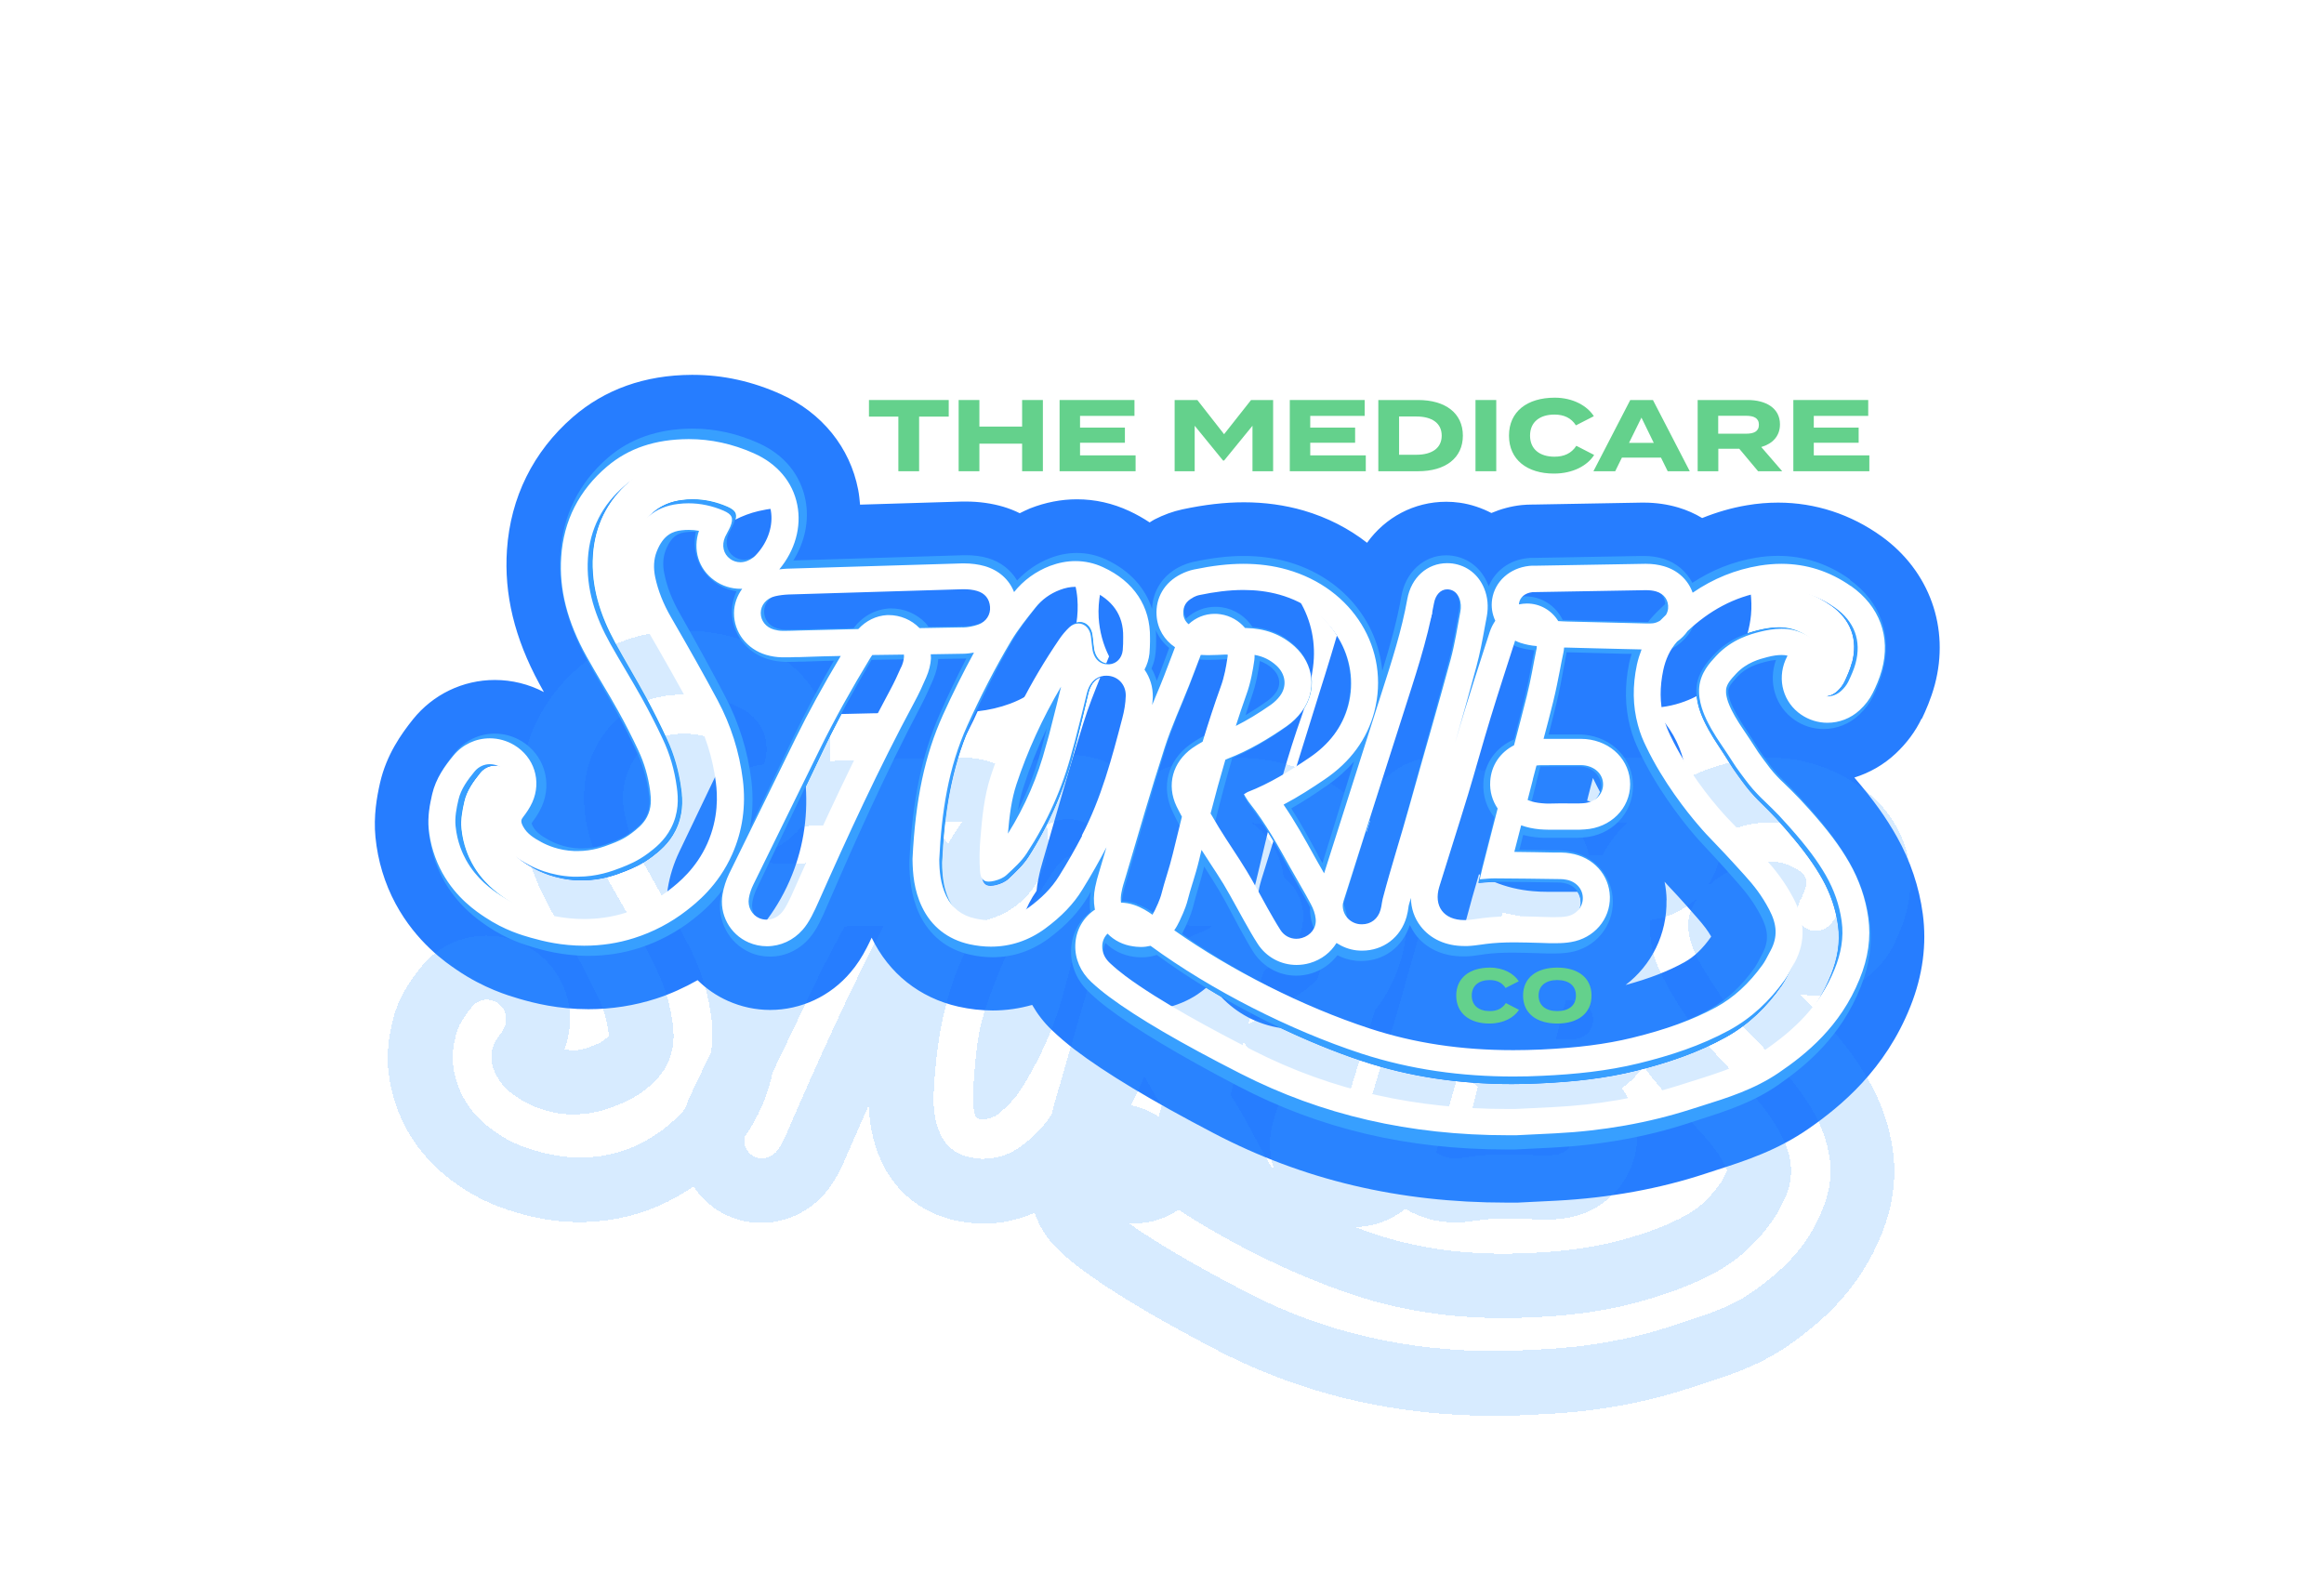 <svg width="217" height="148" viewBox="0 0 217 148" fill="none" xmlns="http://www.w3.org/2000/svg">
<g style="mix-blend-mode:hard-light" filter="url(#filter0_f_639_699)">
<path d="M175.709 68.88C176.559 68.09 177.229 67.19 177.699 66.2C178.009 65.54 178.469 64.54 178.779 63.37C179.999 58.8 178.419 54.42 174.569 51.64C172.019 49.8 169.159 48.87 166.079 48.87C165.229 48.87 164.349 48.94 163.479 49.09C161.829 49.37 160.259 49.87 158.739 50.58C157.999 50 157.139 49.54 156.179 49.25C155.359 49 154.459 48.88 153.519 48.88H153.349L143.309 49.06H143.129C142.839 49.06 142.569 49.07 142.309 49.1C141.169 49.23 140.129 49.6 139.209 50.15C138.289 49.49 137.219 49.04 136.049 48.88C135.719 48.83 135.389 48.81 135.059 48.81C131.909 48.81 129.249 50.85 128.239 53.9C126.409 51.92 124.009 50.38 121.189 49.56C119.609 49.1 117.919 48.87 116.169 48.87C114.519 48.87 112.779 49.07 110.839 49.48C110.129 49.63 109.419 49.89 108.739 50.24C108.219 50.51 107.749 50.84 107.309 51.21C106.529 50.55 105.629 49.97 104.619 49.5C103.329 48.89 101.969 48.59 100.569 48.59C99.339 48.59 98.119 48.83 96.929 49.3C96.329 49.54 95.769 49.84 95.219 50.17C94.599 49.77 93.909 49.44 93.149 49.22C92.249 48.95 91.259 48.82 90.209 48.82H90.019C90.019 48.82 89.949 48.82 89.919 48.82L78.289 49.18C78.399 48.15 78.379 47.11 78.179 46.09C77.539 42.81 75.339 40.1 72.139 38.65C69.729 37.55 67.219 37 64.699 37H64.609C60.709 37.02 57.409 38.19 54.789 40.47C51.519 43.32 49.629 47.13 49.339 51.47C49.089 55.24 49.999 58.97 52.119 62.88C52.619 63.81 53.139 64.71 53.639 65.57C54.129 66.41 54.589 67.21 55.019 68.01C55.639 69.16 56.239 70.35 56.799 71.57C57.199 72.44 57.469 73.41 57.609 74.44C57.639 74.67 57.649 74.8 57.649 74.87C57.549 74.96 57.369 75.11 57.219 75.22C56.899 75.47 56.619 75.58 56.189 75.75C55.639 75.97 55.079 76.19 54.369 76.19C54.319 76.19 54.269 76.19 54.209 76.19C53.949 76.18 53.709 76.14 53.499 76.09C54.849 72.55 53.539 68.63 50.309 66.64C49.079 65.88 47.659 65.48 46.209 65.48C43.839 65.48 41.619 66.55 40.119 68.41C39.079 69.7 37.949 71.32 37.439 73.53C37.149 74.78 36.889 76.28 37.049 77.96C37.239 79.88 37.809 81.78 38.709 83.45C40.419 86.62 42.869 88.29 43.789 88.92C46.049 90.46 48.129 91.07 49.009 91.33C49.849 91.58 52.069 92.23 54.929 92.23C56.879 92.23 58.809 91.93 60.649 91.34C62.369 90.79 64.039 89.94 65.549 88.9C66.329 90.07 67.419 91.04 68.769 91.64C69.759 92.08 70.809 92.3 71.889 92.3C74.189 92.3 76.369 91.27 77.879 89.49C78.349 88.94 78.759 88.3 79.149 87.55C79.449 86.97 79.689 86.42 79.909 85.9C80.559 84.4 81.229 82.87 81.919 81.32C81.979 82.81 82.219 84.65 83.099 86.56C84.419 89.41 86.839 91.35 89.899 92.05C90.819 92.26 91.749 92.37 92.669 92.37C94.309 92.37 95.919 92.02 97.409 91.35C97.829 92.62 98.549 93.79 99.569 94.76C100.179 95.34 100.839 95.91 101.529 96.44C104.329 98.57 108.479 101.07 114.219 104.07C122.269 108.28 130.909 110.33 140.649 110.33C140.889 110.33 141.129 110.33 141.359 110.33C141.439 110.33 141.519 110.33 141.599 110.33L142.789 110.27C143.589 110.23 144.389 110.19 145.199 110.15C149.969 109.9 154.489 109.08 158.649 107.7C158.999 107.58 159.349 107.47 159.709 107.36C162.219 106.55 165.069 105.64 167.779 103.75C170.729 101.69 174.399 98.64 176.529 93.26C177.549 90.69 177.889 88.12 177.559 85.64C177.249 83.37 176.519 81.19 175.379 79.17C174.359 77.34 173.109 75.64 171.219 73.47C170.559 72.71 169.989 72.09 169.429 71.53C169.189 71.28 168.999 71.1 168.839 70.94C169.309 71.03 169.789 71.07 170.269 71.07C172.259 71.07 174.169 70.31 175.639 68.94L175.709 68.88ZM149.549 73.37C149.549 74.34 148.789 75.1 147.689 75.17C147.429 75.19 147.169 75.19 146.909 75.19C146.629 75.19 146.349 75.19 146.069 75.19C146.189 74.72 146.309 74.24 146.429 73.77C146.619 73.03 146.809 72.29 146.999 71.55C147.159 71.55 147.309 71.55 147.469 71.55C147.549 71.55 147.629 71.55 147.709 71.56C148.799 71.66 149.559 72.41 149.559 73.38L149.549 73.37ZM141.109 63.31C141.649 63.47 142.199 63.58 142.759 63.64C142.679 64.05 142.579 64.48 142.459 64.97C142.399 65.21 142.339 65.44 142.279 65.68C141.709 65.77 141.149 65.91 140.629 66.11C140.519 66.15 140.419 66.21 140.319 66.25C140.589 65.27 140.849 64.29 141.109 63.32V63.31ZM134.939 85.64V85.58C135.359 83.98 135.799 82.47 136.269 80.87C136.549 79.92 136.829 78.94 137.109 77.93C137.579 78.55 138.139 79.11 138.789 79.57C138.649 80.13 138.509 80.69 138.369 81.25C138.289 81.58 138.219 81.92 138.109 82.39C138.639 82.35 139.049 82.3 139.449 82.3C139.459 82.3 139.469 82.3 139.479 82.3C141.519 82.31 143.569 82.34 145.609 82.37C145.769 82.37 145.929 82.39 146.089 82.42C147.009 82.57 147.649 83.27 147.669 84.14C147.689 85 147.069 85.77 146.149 85.92C145.819 85.98 145.469 85.99 145.129 85.99C144.969 85.99 144.809 85.99 144.649 85.99C143.539 85.96 142.439 85.91 141.329 85.91C140.339 85.91 139.349 85.95 138.369 86.08C137.869 86.14 137.369 86.24 136.869 86.27C136.799 86.27 136.739 86.27 136.669 86.27C135.939 86.27 135.349 86.07 134.929 85.72C134.929 85.7 134.929 85.67 134.939 85.65V85.64ZM148.479 65.61C148.619 64.99 148.729 64.44 148.829 63.93C148.869 63.93 148.899 63.93 148.939 63.93C148.909 64.52 148.909 65.1 148.939 65.67C148.789 65.64 148.629 65.62 148.479 65.61ZM152.019 55.67C151.389 56.36 150.869 57.14 150.429 57.97C150.009 57.96 149.579 57.95 149.159 57.94C149.119 57.78 149.089 57.61 149.039 57.45C148.739 56.52 148.239 55.69 147.619 54.99L152.769 54.9C152.519 55.15 152.269 55.4 152.019 55.67ZM107.209 81.53C106.939 81.44 106.659 81.38 106.389 81.32C106.449 81.21 106.509 81.1 106.569 80.99C106.969 80.2 107.329 79.4 107.659 78.6C107.989 79.22 108.349 79.86 108.759 80.54C108.929 80.82 109.099 81.09 109.269 81.37C109.169 81.7 109.089 82.04 108.989 82.37C108.489 82.06 107.899 81.76 107.219 81.53H107.209ZM112.499 65.34C112.059 65.52 111.629 65.73 111.199 65.96C111.219 65.69 111.259 65.41 111.269 65.14C111.269 64.91 111.269 64.69 111.249 64.47C111.829 64.55 112.349 64.57 112.719 64.57C112.849 64.57 112.989 64.57 113.119 64.57C113.379 64.57 113.649 64.56 113.909 64.55C113.889 64.61 113.869 64.66 113.849 64.72C113.389 64.96 112.929 65.18 112.489 65.36L112.499 65.34ZM119.709 82.76C119.489 83.48 119.379 84.18 119.379 84.9C119.379 85.8 119.539 86.67 119.819 87.48C119.739 87.4 119.669 87.32 119.609 87.22C119.189 86.55 118.809 85.85 118.419 85.15C117.769 83.96 117.159 82.75 116.469 81.59C116.229 81.18 115.969 80.77 115.709 80.37C116.119 78.64 116.519 76.99 116.919 75.41C118.209 77.13 119.259 79 120.289 80.89C120.099 81.51 119.899 82.14 119.709 82.76ZM132.009 90.98C133.349 91.8 134.949 92.26 136.659 92.26C136.819 92.26 136.979 92.26 137.139 92.25C137.789 92.22 138.359 92.13 138.779 92.07C138.889 92.05 139.009 92.04 139.119 92.02C139.739 91.94 140.439 91.9 141.319 91.9C142.039 91.9 142.779 91.92 143.569 91.95L144.469 91.98C144.689 91.98 144.909 91.99 145.129 91.99C145.879 91.99 146.519 91.94 147.149 91.83C150.999 91.18 153.739 87.9 153.669 84.02C153.639 82.43 153.119 80.95 152.239 79.72C153.029 79.17 153.709 78.47 154.249 77.68C154.759 78.37 155.229 78.96 155.599 79.4C156.329 80.28 156.739 80.71 157.249 81.25C157.769 81.8 158.469 82.55 160.029 84.32C160.789 85.19 161.309 85.86 161.859 86.92C162.029 87.24 162.049 87.4 162.059 87.43C162.059 87.43 162.039 87.48 161.989 87.58L161.849 87.86C161.729 88.1 161.559 88.44 161.479 88.55C160.519 89.91 159.489 90.89 158.319 91.54C156.439 92.59 154.239 93.4 151.389 94.11C149.219 94.65 146.749 94.97 143.639 95.12C142.819 95.16 142.009 95.18 141.229 95.18C136.779 95.18 132.789 94.57 129.019 93.3C128.459 93.11 127.889 92.9 127.329 92.69C129.099 92.66 130.719 92.04 132.029 90.99L132.009 90.98ZM133.839 56.15C133.979 55.33 134.459 54.81 135.069 54.81C135.119 54.81 135.169 54.81 135.219 54.82C135.449 54.85 135.649 54.95 135.809 55.09C135.809 55.13 135.789 55.16 135.779 55.19C135.659 55.96 135.669 56.72 135.799 57.46C135.759 57.58 135.709 57.7 135.669 57.82L135.189 59.36C134.559 61.36 134.019 63.08 133.349 65.32C132.959 66.64 132.589 67.96 132.229 69.23C131.909 70.38 131.579 71.53 131.249 72.68C130.789 74.22 130.319 75.76 129.849 77.3C129.439 78.65 129.019 80 128.619 81.35C128.439 81.95 128.329 82.56 128.269 83.16C128.129 82.78 127.959 82.4 127.769 82.02C127.439 81.39 127.119 80.8 126.789 80.22C127.589 77.64 128.389 75.06 129.189 72.47C130.379 70.93 131.249 69.19 131.729 67.3C132.099 65.84 132.229 64.37 132.149 62.94C132.829 60.7 133.449 58.45 133.859 56.14L133.839 56.15ZM126.039 62.37C125.909 62.77 125.789 63.17 125.659 63.58L125.229 64.97C124.759 66.49 124.279 68.01 123.809 69.54C123.359 70.01 122.849 70.44 122.289 70.83C120.719 71.92 119.099 72.95 117.359 73.74C117.819 72.02 118.309 70.37 118.829 68.74C119.289 68.44 119.739 68.14 120.179 67.82C120.709 67.44 121.199 66.96 121.579 66.43C123.019 64.47 122.719 61.89 120.929 60.23C120.839 60.15 120.749 60.08 120.659 60C120.409 57.93 119.319 56.11 117.679 54.95C118.299 55.02 118.909 55.14 119.519 55.31C123.199 56.38 125.509 59.2 126.039 62.36V62.37ZM70.759 64.34C70.759 64.34 70.819 64.37 70.859 64.38C71.489 64.57 72.149 64.68 72.819 64.73C72.459 65.42 72.119 66.11 71.789 66.78C71.489 65.95 71.149 65.14 70.759 64.34ZM90.129 54.81C90.129 54.81 90.199 54.81 90.229 54.81C90.379 54.81 90.529 54.82 90.669 54.83C90.239 55.43 89.819 56.06 89.419 56.75C89.389 56.81 89.359 56.86 89.329 56.92C89.129 56.63 88.909 56.35 88.659 56.09C88.219 55.63 87.719 55.24 87.189 54.91L90.129 54.82V54.81ZM79.049 55.15C78.389 55.62 77.799 56.2 77.309 56.87C76.919 57.41 76.609 57.92 76.359 58.35C76.289 58.47 76.219 58.59 76.149 58.71C75.739 58.72 75.319 58.73 74.909 58.74C74.489 58.75 74.069 58.77 73.659 58.77C73.569 58.77 73.489 58.77 73.399 58.77C73.139 58.77 72.869 58.72 72.619 58.65C72.189 58.52 71.869 58.26 71.659 57.93C72.639 57.64 73.579 57.17 74.399 56.52C74.709 56.27 74.969 56.04 75.199 55.8C75.359 55.63 75.509 55.44 75.659 55.26L79.049 55.16V55.15ZM62.919 83.42C61.269 84.74 59.669 85.34 58.869 85.6C57.479 86.05 56.159 86.2 54.989 86.2C53.049 86.2 51.529 85.77 50.759 85.54C49.979 85.31 48.669 84.92 47.229 83.93C46.449 83.4 45.039 82.41 44.049 80.57C43.769 80.05 43.229 78.92 43.079 77.35C42.999 76.53 43.159 75.66 43.349 74.84C43.579 73.82 44.199 72.96 44.849 72.15C45.219 71.69 45.739 71.46 46.259 71.46C46.589 71.46 46.919 71.55 47.209 71.73C47.979 72.2 48.279 73.17 47.899 74.03C47.759 74.34 47.559 74.63 47.359 74.91C46.499 76.06 46.489 77.28 47.139 78.51C47.849 79.86 48.989 80.55 49.819 81.01C50.319 81.29 51.839 82.08 53.989 82.17C54.129 82.17 54.269 82.17 54.409 82.17C56.219 82.17 57.579 81.65 58.439 81.31C59.059 81.06 59.959 80.7 60.959 79.93C61.539 79.48 62.459 78.76 63.069 77.54C63.789 76.1 63.759 74.75 63.599 73.62C63.389 72.03 62.959 70.49 62.289 69.04C61.679 67.71 61.029 66.41 60.329 65.12C59.389 63.39 58.369 61.71 57.429 59.99C56.049 57.45 55.169 54.78 55.359 51.84C55.539 49.08 56.689 46.77 58.759 44.96C60.439 43.49 62.479 42.98 64.659 42.97C64.679 42.97 64.699 42.97 64.719 42.97C66.459 42.97 68.099 43.37 69.679 44.09C72.119 45.2 72.789 47.45 72.149 49.48C71.869 49.53 71.599 49.57 71.329 49.63C70.089 49.92 68.989 50.51 68.079 51.29C67.889 50.86 67.859 50.35 68.079 49.83C68.229 49.49 68.429 49.17 68.569 48.83C68.889 48.03 68.739 47.68 67.939 47.32C66.889 46.86 65.799 46.62 64.689 46.62C64.379 46.62 64.059 46.64 63.739 46.68C61.519 46.94 60.149 48.29 59.389 50.29C58.919 51.53 58.859 52.84 59.129 54.14C59.459 55.74 60.049 57.23 60.859 58.65C62.319 61.24 63.769 63.84 65.139 66.47C66.239 68.58 66.939 70.84 67.229 73.21C67.319 73.91 67.399 75.03 67.189 76.37C66.549 77.7 65.919 79.02 65.289 80.35C65.089 80.77 64.929 81.2 64.779 81.64C64.069 82.47 63.369 83.05 62.919 83.41V83.42ZM74.459 83.49C74.269 83.93 74.079 84.37 73.859 84.79C73.719 85.07 73.549 85.35 73.349 85.59C72.969 86.04 72.459 86.27 71.939 86.27C71.709 86.27 71.479 86.22 71.269 86.13C70.599 85.83 70.199 85.11 70.299 84.3C70.889 83.47 71.449 82.52 71.939 81.4C72.389 80.37 72.719 79.32 72.949 78.24C74.249 75.52 75.559 72.8 76.849 70.08C77.729 68.23 78.689 66.41 79.679 64.62C80.299 64.61 80.919 64.59 81.539 64.58C82.129 64.57 82.729 64.56 83.319 64.55C80.079 70.73 77.229 77.09 74.449 83.49H74.459ZM92.729 86.33C92.259 86.33 91.779 86.27 91.289 86.16C90.039 85.88 89.139 85.16 88.599 84C88.069 82.86 87.969 81.65 87.959 80.55C88.169 76.07 88.789 71.81 90.569 67.78C91.099 66.57 91.669 65.37 92.249 64.19C92.739 64.08 93.219 63.95 93.679 63.78C96.919 62.58 98.919 59.45 98.649 56C98.629 55.71 98.569 55.44 98.519 55.17C98.719 55.06 98.929 54.96 99.139 54.88C99.619 54.69 100.099 54.59 100.579 54.59C101.079 54.59 101.579 54.7 102.079 54.93C103.279 55.49 104.149 56.27 104.609 57.32C104.609 57.38 104.609 57.44 104.609 57.5C104.649 58.15 104.799 58.78 104.999 59.38C104.999 59.8 104.999 60.22 104.959 60.63C104.879 61.39 104.379 61.91 103.719 61.97C103.669 61.97 103.619 61.97 103.569 61.97C102.919 61.97 102.419 61.56 102.209 60.83C102.139 60.58 102.129 60.31 102.089 60.04C102.039 59.7 102.039 59.35 101.949 59.02C101.779 58.42 101.329 58.08 100.849 58.08C100.559 58.08 100.259 58.2 99.999 58.45C99.659 58.78 99.349 59.16 99.089 59.55C96.389 63.62 94.209 67.95 92.719 72.6C92.089 74.56 91.909 76.61 91.749 78.64C91.669 79.64 91.649 80.66 91.719 81.65C91.769 82.35 92.019 82.65 92.529 82.65C92.689 82.65 92.869 82.62 93.069 82.57C93.469 82.47 93.899 82.28 94.189 82.01C94.859 81.37 95.559 80.73 96.049 79.96C97.959 76.97 99.369 73.74 100.249 70.29C100.339 69.93 100.449 69.58 100.539 69.21C100.909 67.72 101.289 66.23 101.629 64.73C101.849 63.78 102.399 63.16 103.209 63.06C103.289 63.05 103.369 63.05 103.449 63.05C103.969 63.05 104.439 63.27 104.759 63.63C104.189 65.03 103.599 66.48 103.109 68.06C101.989 71.64 100.949 75.27 99.939 78.79L99.469 80.42L99.349 80.84C99.239 81.23 99.129 81.58 99.019 82.12C98.299 83.3 97.329 84.25 96.229 85.08C95.139 85.9 93.959 86.3 92.699 86.3L92.729 86.33ZM168.749 62.49C168.899 62.12 169.119 61.78 169.259 61.41C169.689 60.33 169.509 59.82 168.499 59.23C168.109 59 167.699 58.83 167.299 58.72C166.889 58.61 166.479 58.57 166.079 58.57C165.339 58.57 164.639 58.72 164.119 58.85C163.269 59.07 161.479 59.54 160.009 61.17C159.419 61.82 158.579 62.75 158.449 64.13C158.319 65.51 158.949 66.84 159.129 67.24C159.189 67.38 159.359 67.71 159.569 68.1C159.909 68.71 160.189 69.14 160.329 69.35C161.649 71.34 161.569 71.35 162.289 72.34C162.869 73.14 163.239 73.66 163.859 74.32C164.329 74.83 164.519 74.97 165.199 75.67C165.589 76.06 166.079 76.58 166.749 77.36C168.519 79.39 169.469 80.76 170.189 82.04C170.949 83.4 171.449 84.85 171.659 86.39C171.879 87.98 171.589 89.52 170.999 90.99C169.649 94.41 167.379 96.68 164.399 98.77C162.109 100.37 159.449 101.08 156.819 101.95C152.989 103.22 148.959 103.89 144.939 104.1C143.749 104.16 142.549 104.22 141.359 104.28C141.139 104.28 140.919 104.28 140.709 104.28C132.279 104.28 124.509 102.6 117.059 98.71C113.789 97 109.409 94.61 106.199 92.34C106.339 92.34 106.469 92.36 106.639 92.36C108.119 92.36 109.539 91.94 110.729 91.15C110.769 91.12 110.799 91.09 110.839 91.07C115.879 94.36 121.739 97.21 127.089 99C131.689 100.54 136.409 101.19 141.209 101.19C142.109 101.19 143.009 101.17 143.909 101.12C146.909 100.98 149.899 100.67 152.819 99.94C155.739 99.21 158.579 98.26 161.219 96.79C163.329 95.61 164.999 93.96 166.369 92.01C166.729 91.49 167.009 90.91 167.299 90.35C168.379 88.27 168.219 86.2 167.159 84.17C166.349 82.62 165.549 81.57 164.519 80.39C161.479 76.92 161.509 77.16 160.189 75.58C159.689 74.98 157.359 72.16 155.769 68.74C155.569 68.31 155.349 67.8 155.169 67.12C154.899 66.11 154.829 65.07 154.909 64.02C154.909 64.02 154.929 64.02 154.939 64.02C158.499 63.55 161.209 60.76 161.539 57.22C161.579 56.79 161.579 56.36 161.549 55.94C162.459 55.54 163.429 55.23 164.469 55.05C165.009 54.96 165.539 54.91 166.059 54.91C167.839 54.91 169.509 55.45 171.039 56.55C172.859 57.86 173.529 59.71 172.959 61.87C172.799 62.48 172.539 63.07 172.269 63.65C172.109 63.98 171.869 64.28 171.599 64.53C171.229 64.87 170.779 65.04 170.329 65.04C169.979 65.04 169.629 64.93 169.329 64.72C168.639 64.24 168.399 63.37 168.749 62.52V62.49Z" fill="#2EACF3"/>
</g>
<g style="mix-blend-mode:hard-light" filter="url(#filter1_f_639_699)">
<path d="M179.447 67.12C179.797 66.39 180.297 65.27 180.657 63.94C182.077 58.62 180.167 53.31 175.687 50.08C172.827 48.02 169.487 46.93 166.037 46.93C165.077 46.93 164.087 47.01 163.107 47.18C161.667 47.42 160.287 47.83 158.937 48.37C158.257 47.96 157.517 47.63 156.717 47.39C155.707 47.09 154.617 46.93 153.487 46.93H153.287L143.267 47.11H143.097C142.737 47.11 142.397 47.13 142.067 47.16C141.067 47.27 140.127 47.53 139.257 47.9C138.347 47.43 137.357 47.09 136.307 46.94C135.887 46.88 135.457 46.85 135.047 46.85C132.017 46.85 129.337 48.32 127.647 50.68C125.947 49.35 123.947 48.32 121.727 47.67C119.967 47.16 118.087 46.9 116.147 46.9C114.357 46.9 112.477 47.12 110.407 47.56C109.517 47.75 108.647 48.07 107.807 48.5C107.647 48.58 107.497 48.69 107.347 48.78C106.757 48.39 106.127 48.03 105.457 47.72C103.897 46.99 102.247 46.62 100.557 46.62C99.077 46.62 97.607 46.91 96.177 47.47C95.847 47.6 95.537 47.77 95.217 47.92C94.737 47.68 94.227 47.48 93.697 47.32C92.617 47 91.427 46.83 90.187 46.83H89.967C89.967 46.83 89.877 46.83 89.837 46.83L80.307 47.12C80.267 46.65 80.217 46.18 80.127 45.71C79.367 41.79 76.757 38.55 72.957 36.83C70.277 35.61 67.497 35 64.687 35H64.587C60.197 35.02 56.457 36.36 53.467 38.96C49.787 42.17 47.667 46.45 47.337 51.34C47.057 55.5 48.047 59.58 50.357 63.84C50.497 64.1 50.637 64.36 50.787 64.62C49.377 63.88 47.807 63.49 46.207 63.49C43.227 63.49 40.437 64.83 38.557 67.17C37.447 68.56 36.087 70.48 35.487 73.09C35.187 74.41 34.867 76.19 35.057 78.16C35.277 80.37 35.907 82.47 36.947 84.4C38.887 87.99 41.627 89.87 42.667 90.57C45.187 92.29 47.477 92.96 48.457 93.25C49.887 93.67 52.117 94.23 54.947 94.23C57.107 94.23 59.237 93.9 61.277 93.24C62.607 92.81 63.897 92.22 65.137 91.52C65.947 92.32 66.897 92.98 67.977 93.46C69.217 94.01 70.547 94.3 71.907 94.3C74.797 94.3 77.537 93.02 79.427 90.78C79.997 90.11 80.497 89.35 80.947 88.46C81.107 88.15 81.257 87.84 81.387 87.55C82.997 90.89 85.857 93.17 89.487 93.99C90.557 94.23 91.637 94.35 92.697 94.35C93.947 94.35 95.187 94.17 96.377 93.83C96.867 94.68 97.477 95.48 98.217 96.18C98.877 96.81 99.597 97.43 100.347 98C103.237 100.2 107.477 102.75 113.327 105.81C121.667 110.17 130.617 112.29 140.677 112.29C140.917 112.29 141.167 112.29 141.407 112.29C141.507 112.29 141.617 112.29 141.717 112.29L142.897 112.23C143.707 112.19 144.507 112.15 145.317 112.11C150.267 111.85 154.967 111 159.287 109.57C159.637 109.46 159.977 109.34 160.327 109.23C162.977 108.38 165.977 107.41 168.927 105.35C171.867 103.3 176.037 99.89 178.387 93.96C179.537 91.07 179.917 88.16 179.537 85.33C179.197 82.81 178.387 80.4 177.127 78.15C176.107 76.33 174.907 74.65 173.147 72.6C174.567 72.16 175.887 71.41 177.007 70.36C178.037 69.39 178.857 68.29 179.427 67.09L179.447 67.12ZM127.857 76.66C127.857 76.66 127.917 76.62 127.937 76.59C127.917 76.65 127.897 76.71 127.887 76.77C127.787 77.08 127.697 77.4 127.597 77.71C127.587 77.68 127.567 77.66 127.557 77.63C127.657 77.31 127.757 76.98 127.857 76.66ZM147.617 84.19C147.637 85.05 147.017 85.82 146.097 85.97C145.767 86.03 145.417 86.04 145.077 86.04C144.917 86.04 144.757 86.04 144.597 86.04C143.487 86.01 142.387 85.96 141.277 85.96C140.287 85.96 139.297 86 138.317 86.13C137.817 86.19 137.317 86.29 136.817 86.32C136.837 86.22 136.847 86.13 136.857 86.05C137.247 84.56 137.657 83.12 138.097 81.62C138.137 81.65 138.187 81.67 138.227 81.7C138.177 81.92 138.127 82.16 138.057 82.45C138.587 82.41 138.997 82.36 139.397 82.36C139.407 82.36 139.417 82.36 139.427 82.36C139.467 82.36 139.517 82.36 139.557 82.36C140.657 82.81 141.847 83.1 143.127 83.21C143.557 83.25 144.017 83.27 144.507 83.27C144.737 83.27 144.957 83.27 145.187 83.27C145.307 83.27 145.437 83.27 145.557 83.27C145.617 83.27 145.677 83.27 145.737 83.27C145.847 83.27 145.957 83.27 146.067 83.27C146.327 83.27 146.577 83.27 146.837 83.27C146.997 83.27 147.137 83.27 147.287 83.27C147.477 83.54 147.587 83.87 147.597 84.22L147.617 84.19ZM148.197 74.75C148.237 74.6 148.277 74.45 148.307 74.3C148.447 73.75 148.587 73.19 148.737 72.64C148.957 73.09 149.177 73.53 149.407 73.96C149.287 74.35 149.027 74.67 148.677 74.9C148.517 74.85 148.357 74.8 148.197 74.76V74.75ZM133.717 57.31L133.277 58.69C133.427 58.06 133.557 57.42 133.677 56.79C133.677 56.97 133.697 57.14 133.717 57.31ZM117.757 82.22C117.627 82.64 117.537 83.07 117.467 83.49C117.357 83.28 117.237 83.08 117.127 82.87C117.217 82.54 117.307 82.2 117.387 81.84C117.727 80.39 118.057 79.01 118.387 77.67C118.557 77.95 118.737 78.24 118.907 78.52C118.527 79.75 118.137 80.98 117.757 82.21V82.22ZM155.617 84.03C155.607 83.45 155.537 82.88 155.427 82.33C155.527 82.44 155.637 82.55 155.737 82.67C156.247 83.21 156.937 83.94 158.467 85.69C159.087 86.4 159.447 86.87 159.777 87.44C159.767 87.46 159.757 87.48 159.747 87.5C158.967 88.6 158.187 89.34 157.287 89.84C155.777 90.68 154.007 91.37 151.787 91.97C154.187 90.14 155.667 87.25 155.607 84.04L155.617 84.03ZM124.837 59.33C124.487 60.54 124.107 61.77 123.717 63.03L123.277 64.43C122.567 66.71 121.857 68.99 121.147 71.27C121.097 71.42 121.057 71.57 121.007 71.72C120.597 71.99 120.167 72.26 119.747 72.51C120.307 70.55 120.897 68.66 121.567 66.79C121.657 66.54 121.727 66.3 121.797 66.05C122.287 65.22 122.497 64.3 122.427 63.4C122.497 63.02 122.547 62.65 122.597 62.33C122.907 60.07 122.427 57.91 121.367 56.13C122.857 56.91 124.027 58.03 124.837 59.33ZM102.047 54.97C102.287 55.08 102.517 55.21 102.737 55.34C102.607 56.1 102.537 56.87 102.587 57.67C102.667 58.96 103.007 60.19 103.557 61.29C103.467 61.52 103.377 61.75 103.277 61.98C102.757 61.88 102.347 61.51 102.177 60.88C102.107 60.63 102.097 60.36 102.057 60.09C102.007 59.75 102.007 59.4 101.917 59.07C101.747 58.47 101.297 58.13 100.817 58.13C100.717 58.13 100.617 58.16 100.507 58.19C100.627 57.44 100.657 56.67 100.597 55.88C100.567 55.45 100.487 55.04 100.407 54.63C100.447 54.63 100.497 54.62 100.537 54.62C101.037 54.62 101.537 54.73 102.037 54.96L102.047 54.97ZM58.827 85.63C57.437 86.08 56.117 86.23 54.947 86.23C53.007 86.23 51.487 85.8 50.717 85.57C49.937 85.34 48.627 84.95 47.187 83.96C46.407 83.43 44.997 82.44 44.007 80.6C43.727 80.08 43.187 78.95 43.037 77.38C42.957 76.56 43.117 75.69 43.307 74.87C43.537 73.85 44.157 72.99 44.807 72.18C45.177 71.72 45.697 71.49 46.217 71.49C46.547 71.49 46.877 71.58 47.167 71.76C47.937 72.23 48.237 73.2 47.857 74.06C47.717 74.37 47.517 74.66 47.317 74.94C46.457 76.09 46.447 77.31 47.097 78.54C47.807 79.89 48.947 80.58 49.777 81.04C50.277 81.32 51.797 82.11 53.947 82.2C54.087 82.2 54.227 82.2 54.367 82.2C56.177 82.2 57.537 81.68 58.397 81.34C59.017 81.09 59.917 80.73 60.917 79.96C61.497 79.51 62.417 78.79 63.027 77.57C63.747 76.13 63.717 74.78 63.557 73.65C63.347 72.06 62.917 70.52 62.247 69.07C61.637 67.74 60.987 66.44 60.287 65.15C59.347 63.42 58.327 61.74 57.387 60.02C56.007 57.48 55.127 54.81 55.317 51.87C55.497 49.11 56.647 46.8 58.717 44.99C60.397 43.52 62.437 43.01 64.617 43C64.637 43 64.657 43 64.677 43C66.417 43 68.057 43.4 69.637 44.12C71.267 44.86 72.107 46.11 72.297 47.46C71.797 47.52 71.307 47.61 70.827 47.72C70.057 47.9 69.317 48.18 68.637 48.53C68.777 47.96 68.577 47.66 67.897 47.36C66.847 46.9 65.757 46.66 64.647 46.66C64.337 46.66 64.017 46.68 63.697 46.72C61.477 46.98 60.107 48.33 59.347 50.33C58.877 51.57 58.817 52.88 59.087 54.18C59.417 55.78 60.007 57.27 60.817 58.69C62.277 61.28 63.727 63.88 65.097 66.51C66.017 68.27 66.637 70.14 66.987 72.09C66.807 72.46 66.637 72.83 66.457 73.2C65.447 75.31 64.437 77.41 63.427 79.53C62.907 80.62 62.547 81.76 62.357 82.92C62.297 83.25 62.267 83.58 62.247 83.91C60.827 84.91 59.517 85.4 58.817 85.62L58.827 85.63ZM74.427 83.52C74.237 83.96 74.047 84.4 73.827 84.82C73.687 85.1 73.517 85.38 73.317 85.62C72.937 86.07 72.427 86.3 71.907 86.3C71.727 86.3 71.547 86.26 71.377 86.2C72.207 85.13 73.047 83.81 73.737 82.22C74.947 79.44 75.447 76.48 75.237 73.4C75.767 72.3 76.287 71.2 76.817 70.1C77.367 68.94 77.957 67.8 78.557 66.67C79.557 66.64 80.557 66.62 81.547 66.6C81.787 66.6 82.027 66.6 82.267 66.59C79.447 72.14 76.897 77.8 74.427 83.51V83.52ZM91.247 86.2C89.997 85.92 89.107 85.2 88.557 84.04C88.027 82.9 87.927 81.69 87.917 80.59C88.117 76.43 88.677 72.47 90.167 68.7C90.267 68.52 90.347 68.33 90.447 68.15C90.767 67.54 91.047 66.95 91.287 66.41C92.327 66.3 93.357 66.06 94.327 65.7C94.887 65.49 95.417 65.24 95.907 64.94C94.627 67.41 93.537 69.98 92.677 72.66C92.047 74.62 91.867 76.67 91.707 78.7C91.627 79.7 91.607 80.72 91.677 81.71C91.727 82.41 91.977 82.71 92.487 82.71C92.647 82.71 92.827 82.68 93.027 82.63C93.427 82.53 93.857 82.34 94.147 82.07C94.817 81.43 95.517 80.79 96.007 80.02C97.917 77.03 99.327 73.8 100.207 70.35C100.297 69.99 100.407 69.64 100.497 69.27C100.867 67.78 101.247 66.29 101.587 64.79C101.767 64.02 102.167 63.49 102.737 63.25C102.197 64.59 101.637 65.98 101.157 67.52C100.027 71.13 98.987 74.77 97.977 78.3L97.507 79.93L97.387 80.34C97.217 80.92 97.087 81.37 96.937 82.16C96.867 82.5 96.817 82.84 96.787 83.18C96.277 83.9 95.867 84.7 95.567 85.55C94.657 86.09 93.687 86.37 92.657 86.37C92.187 86.37 91.707 86.31 91.217 86.2H91.247ZM170.967 91.03C169.617 94.45 167.347 96.72 164.367 98.81C162.077 100.41 159.417 101.12 156.787 101.99C152.957 103.26 148.927 103.93 144.907 104.14C143.717 104.2 142.517 104.26 141.327 104.32C141.107 104.32 140.887 104.32 140.677 104.32C132.247 104.32 124.477 102.64 117.027 98.75C114.587 97.48 111.537 95.82 108.807 94.12C109.877 93.87 110.887 93.46 111.807 92.85C112.107 92.65 112.367 92.44 112.627 92.23C113.087 92.51 113.547 92.79 114.007 93.06C115.497 94.64 117.457 95.67 119.597 95.99C122.107 97.18 124.637 98.22 127.057 99.03C131.657 100.57 136.377 101.22 141.177 101.22C142.077 101.22 142.977 101.2 143.877 101.15C146.877 101.01 149.867 100.7 152.787 99.97C155.707 99.24 158.547 98.29 161.187 96.82C163.297 95.64 164.967 93.99 166.337 92.04C166.697 91.52 166.977 90.94 167.267 90.38C168.347 88.3 168.187 86.23 167.127 84.2C166.317 82.65 165.517 81.6 164.487 80.42C161.447 76.95 161.477 77.19 160.157 75.61C159.807 75.19 158.587 73.71 157.347 71.7C157.037 69.96 156.247 68.38 155.127 67.08C155.037 66.74 154.967 66.39 154.927 66.04C155.007 66.04 155.097 66.04 155.177 66.02C156.347 65.87 157.447 65.51 158.437 64.99C158.537 66.05 158.957 66.97 159.107 67.28C159.167 67.42 159.337 67.75 159.547 68.14C159.887 68.75 160.167 69.18 160.307 69.39C161.627 71.38 161.547 71.39 162.267 72.38C162.847 73.18 163.217 73.7 163.837 74.36C164.307 74.87 164.497 75.01 165.177 75.71C165.567 76.1 166.057 76.62 166.727 77.4C168.497 79.43 169.447 80.8 170.167 82.08C170.927 83.44 171.427 84.89 171.637 86.43C171.857 88.02 171.567 89.56 170.977 91.03H170.967ZM172.917 61.88C172.757 62.49 172.497 63.08 172.227 63.66C172.067 63.99 171.827 64.29 171.557 64.54C171.187 64.88 170.737 65.05 170.287 65.05C169.937 65.05 169.587 64.94 169.287 64.73C168.597 64.25 168.357 63.38 168.707 62.53C168.857 62.16 169.077 61.82 169.217 61.45C169.647 60.37 169.467 59.86 168.457 59.27C168.067 59.04 167.657 58.87 167.257 58.76C166.847 58.65 166.437 58.61 166.037 58.61C165.297 58.61 164.597 58.76 164.077 58.89C163.837 58.95 163.527 59.04 163.167 59.16C163.327 58.6 163.437 58.02 163.497 57.42C163.567 56.69 163.537 55.98 163.457 55.28C163.777 55.2 164.107 55.12 164.437 55.06C164.977 54.97 165.507 54.92 166.027 54.92C167.807 54.92 169.477 55.46 171.007 56.56C172.827 57.87 173.497 59.72 172.927 61.88H172.917Z" fill="#267DFF"/>
</g>
<g style="mix-blend-mode:hard-light" filter="url(#filter2_ddi_639_699)">
<path d="M175.709 68.88C176.559 68.09 177.229 67.19 177.699 66.2C178.009 65.54 178.469 64.54 178.779 63.37C179.999 58.8 178.419 54.42 174.569 51.64C172.019 49.8 169.159 48.87 166.079 48.87C165.229 48.87 164.349 48.94 163.479 49.09C161.829 49.37 160.259 49.87 158.739 50.58C157.999 50 157.139 49.54 156.179 49.25C155.359 49 154.459 48.88 153.519 48.88H153.349L143.309 49.06H143.129C142.839 49.06 142.569 49.07 142.309 49.1C141.169 49.23 140.129 49.6 139.209 50.15C138.289 49.49 137.219 49.04 136.049 48.88C135.719 48.83 135.389 48.81 135.059 48.81C131.909 48.81 129.249 50.85 128.239 53.9C126.409 51.92 124.009 50.38 121.189 49.56C119.609 49.1 117.919 48.87 116.169 48.87C114.519 48.87 112.779 49.07 110.839 49.48C110.129 49.63 109.419 49.89 108.739 50.24C108.219 50.51 107.749 50.84 107.309 51.21C106.529 50.55 105.629 49.97 104.619 49.5C103.329 48.89 101.969 48.59 100.569 48.59C99.339 48.59 98.119 48.83 96.929 49.3C96.329 49.54 95.769 49.84 95.219 50.17C94.599 49.77 93.909 49.44 93.149 49.22C92.249 48.95 91.259 48.82 90.209 48.82H90.019C90.019 48.82 89.949 48.82 89.919 48.82L78.289 49.18C78.399 48.15 78.379 47.11 78.179 46.09C77.539 42.81 75.339 40.1 72.139 38.65C69.729 37.55 67.219 37 64.699 37H64.609C60.709 37.02 57.409 38.19 54.789 40.47C51.519 43.32 49.629 47.13 49.339 51.47C49.089 55.24 49.999 58.97 52.119 62.88C52.619 63.81 53.139 64.71 53.639 65.57C54.129 66.41 54.589 67.21 55.019 68.01C55.639 69.16 56.239 70.35 56.799 71.57C57.199 72.44 57.469 73.41 57.609 74.44C57.639 74.67 57.649 74.8 57.649 74.87C57.549 74.96 57.369 75.11 57.219 75.22C56.899 75.47 56.619 75.58 56.189 75.75C55.639 75.97 55.079 76.19 54.369 76.19C54.319 76.19 54.269 76.19 54.209 76.19C53.949 76.18 53.709 76.14 53.499 76.09C54.849 72.55 53.539 68.63 50.309 66.64C49.079 65.88 47.659 65.48 46.209 65.48C43.839 65.48 41.619 66.55 40.119 68.41C39.079 69.7 37.949 71.32 37.439 73.53C37.149 74.78 36.889 76.28 37.049 77.96C37.239 79.88 37.809 81.78 38.709 83.45C40.419 86.62 42.869 88.29 43.789 88.92C46.049 90.46 48.129 91.07 49.009 91.33C49.849 91.58 52.069 92.23 54.929 92.23C56.879 92.23 58.809 91.93 60.649 91.34C62.369 90.79 64.039 89.94 65.549 88.9C66.329 90.07 67.419 91.04 68.769 91.64C69.759 92.08 70.809 92.3 71.889 92.3C74.189 92.3 76.369 91.27 77.879 89.49C78.349 88.94 78.759 88.3 79.149 87.55C79.449 86.97 79.689 86.42 79.909 85.9C80.559 84.4 81.229 82.87 81.919 81.32C81.979 82.81 82.219 84.65 83.099 86.56C84.419 89.41 86.839 91.35 89.899 92.05C90.819 92.26 91.749 92.37 92.669 92.37C94.309 92.37 95.919 92.02 97.409 91.35C97.829 92.62 98.549 93.79 99.569 94.76C100.179 95.34 100.839 95.91 101.529 96.44C104.329 98.57 108.479 101.07 114.219 104.07C122.269 108.28 130.909 110.33 140.649 110.33C140.889 110.33 141.129 110.33 141.359 110.33C141.439 110.33 141.519 110.33 141.599 110.33L142.789 110.27C143.589 110.23 144.389 110.19 145.199 110.15C149.969 109.9 154.489 109.08 158.649 107.7C158.999 107.58 159.349 107.47 159.709 107.36C162.219 106.55 165.069 105.64 167.779 103.75C170.729 101.69 174.399 98.64 176.529 93.26C177.549 90.69 177.889 88.12 177.559 85.64C177.249 83.37 176.519 81.19 175.379 79.17C174.359 77.34 173.109 75.64 171.219 73.47C170.559 72.71 169.989 72.09 169.429 71.53C169.189 71.28 168.999 71.1 168.839 70.94C169.309 71.03 169.789 71.07 170.269 71.07C172.259 71.07 174.169 70.31 175.639 68.94L175.709 68.88ZM149.549 73.37C149.549 74.34 148.789 75.1 147.689 75.17C147.429 75.19 147.169 75.19 146.909 75.19C146.629 75.19 146.349 75.19 146.069 75.19C146.189 74.72 146.309 74.24 146.429 73.77C146.619 73.03 146.809 72.29 146.999 71.55C147.159 71.55 147.309 71.55 147.469 71.55C147.549 71.55 147.629 71.55 147.709 71.56C148.799 71.66 149.559 72.41 149.559 73.38L149.549 73.37ZM141.109 63.31C141.649 63.47 142.199 63.58 142.759 63.64C142.679 64.05 142.579 64.48 142.459 64.97C142.399 65.21 142.339 65.44 142.279 65.68C141.709 65.77 141.149 65.91 140.629 66.11C140.519 66.15 140.419 66.21 140.319 66.25C140.589 65.27 140.849 64.29 141.109 63.32V63.31ZM134.939 85.64V85.58C135.359 83.98 135.799 82.47 136.269 80.87C136.549 79.92 136.829 78.94 137.109 77.93C137.579 78.55 138.139 79.11 138.789 79.57C138.649 80.13 138.509 80.69 138.369 81.25C138.289 81.58 138.219 81.92 138.109 82.39C138.639 82.35 139.049 82.3 139.449 82.3C139.459 82.3 139.469 82.3 139.479 82.3C141.519 82.31 143.569 82.34 145.609 82.37C145.769 82.37 145.929 82.39 146.089 82.42C147.009 82.57 147.649 83.27 147.669 84.14C147.689 85 147.069 85.77 146.149 85.92C145.819 85.98 145.469 85.99 145.129 85.99C144.969 85.99 144.809 85.99 144.649 85.99C143.539 85.96 142.439 85.91 141.329 85.91C140.339 85.91 139.349 85.95 138.369 86.08C137.869 86.14 137.369 86.24 136.869 86.27C136.799 86.27 136.739 86.27 136.669 86.27C135.939 86.27 135.349 86.07 134.929 85.72C134.929 85.7 134.929 85.67 134.939 85.65V85.64ZM148.479 65.61C148.619 64.99 148.729 64.44 148.829 63.93C148.869 63.93 148.899 63.93 148.939 63.93C148.909 64.52 148.909 65.1 148.939 65.67C148.789 65.64 148.629 65.62 148.479 65.61ZM152.019 55.67C151.389 56.36 150.869 57.14 150.429 57.97C150.009 57.96 149.579 57.95 149.159 57.94C149.119 57.78 149.089 57.61 149.039 57.45C148.739 56.52 148.239 55.69 147.619 54.99L152.769 54.9C152.519 55.15 152.269 55.4 152.019 55.67ZM107.209 81.53C106.939 81.44 106.659 81.38 106.389 81.32C106.449 81.21 106.509 81.1 106.569 80.99C106.969 80.2 107.329 79.4 107.659 78.6C107.989 79.22 108.349 79.86 108.759 80.54C108.929 80.82 109.099 81.09 109.269 81.37C109.169 81.7 109.089 82.04 108.989 82.37C108.489 82.06 107.899 81.76 107.219 81.53H107.209ZM112.499 65.34C112.059 65.52 111.629 65.73 111.199 65.96C111.219 65.69 111.259 65.41 111.269 65.14C111.269 64.91 111.269 64.69 111.249 64.47C111.829 64.55 112.349 64.57 112.719 64.57C112.849 64.57 112.989 64.57 113.119 64.57C113.379 64.57 113.649 64.56 113.909 64.55C113.889 64.61 113.869 64.66 113.849 64.72C113.389 64.96 112.929 65.18 112.489 65.36L112.499 65.34ZM119.709 82.76C119.489 83.48 119.379 84.18 119.379 84.9C119.379 85.8 119.539 86.67 119.819 87.48C119.739 87.4 119.669 87.32 119.609 87.22C119.189 86.55 118.809 85.85 118.419 85.15C117.769 83.96 117.159 82.75 116.469 81.59C116.229 81.18 115.969 80.77 115.709 80.37C116.119 78.64 116.519 76.99 116.919 75.41C118.209 77.13 119.259 79 120.289 80.89C120.099 81.51 119.899 82.14 119.709 82.76ZM132.009 90.98C133.349 91.8 134.949 92.26 136.659 92.26C136.819 92.26 136.979 92.26 137.139 92.25C137.789 92.22 138.359 92.13 138.779 92.07C138.889 92.05 139.009 92.04 139.119 92.02C139.739 91.94 140.439 91.9 141.319 91.9C142.039 91.9 142.779 91.92 143.569 91.95L144.469 91.98C144.689 91.98 144.909 91.99 145.129 91.99C145.879 91.99 146.519 91.94 147.149 91.83C150.999 91.18 153.739 87.9 153.669 84.02C153.639 82.43 153.119 80.95 152.239 79.72C153.029 79.17 153.709 78.47 154.249 77.68C154.759 78.37 155.229 78.96 155.599 79.4C156.329 80.28 156.739 80.71 157.249 81.25C157.769 81.8 158.469 82.55 160.029 84.32C160.789 85.19 161.309 85.86 161.859 86.92C162.029 87.24 162.049 87.4 162.059 87.43C162.059 87.43 162.039 87.48 161.989 87.58L161.849 87.86C161.729 88.1 161.559 88.44 161.479 88.55C160.519 89.91 159.489 90.89 158.319 91.54C156.439 92.59 154.239 93.4 151.389 94.11C149.219 94.65 146.749 94.97 143.639 95.12C142.819 95.16 142.009 95.18 141.229 95.18C136.779 95.18 132.789 94.57 129.019 93.3C128.459 93.11 127.889 92.9 127.329 92.69C129.099 92.66 130.719 92.04 132.029 90.99L132.009 90.98ZM133.839 56.15C133.979 55.33 134.459 54.81 135.069 54.81C135.119 54.81 135.169 54.81 135.219 54.82C135.449 54.85 135.649 54.95 135.809 55.09C135.809 55.13 135.789 55.16 135.779 55.19C135.659 55.96 135.669 56.72 135.799 57.46C135.759 57.58 135.709 57.7 135.669 57.82L135.189 59.36C134.559 61.36 134.019 63.08 133.349 65.32C132.959 66.64 132.589 67.96 132.229 69.23C131.909 70.38 131.579 71.53 131.249 72.68C130.789 74.22 130.319 75.76 129.849 77.3C129.439 78.65 129.019 80 128.619 81.35C128.439 81.95 128.329 82.56 128.269 83.16C128.129 82.78 127.959 82.4 127.769 82.02C127.439 81.39 127.119 80.8 126.789 80.22C127.589 77.64 128.389 75.06 129.189 72.47C130.379 70.93 131.249 69.19 131.729 67.3C132.099 65.84 132.229 64.37 132.149 62.94C132.829 60.7 133.449 58.45 133.859 56.14L133.839 56.15ZM126.039 62.37C125.909 62.77 125.789 63.17 125.659 63.58L125.229 64.97C124.759 66.49 124.279 68.01 123.809 69.54C123.359 70.01 122.849 70.44 122.289 70.83C120.719 71.92 119.099 72.95 117.359 73.74C117.819 72.02 118.309 70.37 118.829 68.74C119.289 68.44 119.739 68.14 120.179 67.82C120.709 67.44 121.199 66.96 121.579 66.43C123.019 64.47 122.719 61.89 120.929 60.23C120.839 60.15 120.749 60.08 120.659 60C120.409 57.93 119.319 56.11 117.679 54.95C118.299 55.02 118.909 55.14 119.519 55.31C123.199 56.38 125.509 59.2 126.039 62.36V62.37ZM70.759 64.34C70.759 64.34 70.819 64.37 70.859 64.38C71.489 64.57 72.149 64.68 72.819 64.73C72.459 65.42 72.119 66.11 71.789 66.78C71.489 65.95 71.149 65.14 70.759 64.34ZM90.129 54.81C90.129 54.81 90.199 54.81 90.229 54.81C90.379 54.81 90.529 54.82 90.669 54.83C90.239 55.43 89.819 56.06 89.419 56.75C89.389 56.81 89.359 56.86 89.329 56.92C89.129 56.63 88.909 56.35 88.659 56.09C88.219 55.63 87.719 55.24 87.189 54.91L90.129 54.82V54.81ZM79.049 55.15C78.389 55.62 77.799 56.2 77.309 56.87C76.919 57.41 76.609 57.92 76.359 58.35C76.289 58.47 76.219 58.59 76.149 58.71C75.739 58.72 75.319 58.73 74.909 58.74C74.489 58.75 74.069 58.77 73.659 58.77C73.569 58.77 73.489 58.77 73.399 58.77C73.139 58.77 72.869 58.72 72.619 58.65C72.189 58.52 71.869 58.26 71.659 57.93C72.639 57.64 73.579 57.17 74.399 56.52C74.709 56.27 74.969 56.04 75.199 55.8C75.359 55.63 75.509 55.44 75.659 55.26L79.049 55.16V55.15ZM62.919 83.42C61.269 84.74 59.669 85.34 58.869 85.6C57.479 86.05 56.159 86.2 54.989 86.2C53.049 86.2 51.529 85.77 50.759 85.54C49.979 85.31 48.669 84.92 47.229 83.93C46.449 83.4 45.039 82.41 44.049 80.57C43.769 80.05 43.229 78.92 43.079 77.35C42.999 76.53 43.159 75.66 43.349 74.84C43.579 73.82 44.199 72.96 44.849 72.15C45.219 71.69 45.739 71.46 46.259 71.46C46.589 71.46 46.919 71.55 47.209 71.73C47.979 72.2 48.279 73.17 47.899 74.03C47.759 74.34 47.559 74.63 47.359 74.91C46.499 76.06 46.489 77.28 47.139 78.51C47.849 79.86 48.989 80.55 49.819 81.01C50.319 81.29 51.839 82.08 53.989 82.17C54.129 82.17 54.269 82.17 54.409 82.17C56.219 82.17 57.579 81.65 58.439 81.31C59.059 81.06 59.959 80.7 60.959 79.93C61.539 79.48 62.459 78.76 63.069 77.54C63.789 76.1 63.759 74.75 63.599 73.62C63.389 72.03 62.959 70.49 62.289 69.04C61.679 67.71 61.029 66.41 60.329 65.12C59.389 63.39 58.369 61.71 57.429 59.99C56.049 57.45 55.169 54.78 55.359 51.84C55.539 49.08 56.689 46.77 58.759 44.96C60.439 43.49 62.479 42.98 64.659 42.97C64.679 42.97 64.699 42.97 64.719 42.97C66.459 42.97 68.099 43.37 69.679 44.09C72.119 45.2 72.789 47.45 72.149 49.48C71.869 49.53 71.599 49.57 71.329 49.63C70.089 49.92 68.989 50.51 68.079 51.29C67.889 50.86 67.859 50.35 68.079 49.83C68.229 49.49 68.429 49.17 68.569 48.83C68.889 48.03 68.739 47.68 67.939 47.32C66.889 46.86 65.799 46.62 64.689 46.62C64.379 46.62 64.059 46.64 63.739 46.68C61.519 46.94 60.149 48.29 59.389 50.29C58.919 51.53 58.859 52.84 59.129 54.14C59.459 55.74 60.049 57.23 60.859 58.65C62.319 61.24 63.769 63.84 65.139 66.47C66.239 68.58 66.939 70.84 67.229 73.21C67.319 73.91 67.399 75.03 67.189 76.37C66.549 77.7 65.919 79.02 65.289 80.35C65.089 80.77 64.929 81.2 64.779 81.64C64.069 82.47 63.369 83.05 62.919 83.41V83.42ZM74.459 83.49C74.269 83.93 74.079 84.37 73.859 84.79C73.719 85.07 73.549 85.35 73.349 85.59C72.969 86.04 72.459 86.27 71.939 86.27C71.709 86.27 71.479 86.22 71.269 86.13C70.599 85.83 70.199 85.11 70.299 84.3C70.889 83.47 71.449 82.52 71.939 81.4C72.389 80.37 72.719 79.32 72.949 78.24C74.249 75.52 75.559 72.8 76.849 70.08C77.729 68.23 78.689 66.41 79.679 64.62C80.299 64.61 80.919 64.59 81.539 64.58C82.129 64.57 82.729 64.56 83.319 64.55C80.079 70.73 77.229 77.09 74.449 83.49H74.459ZM92.729 86.33C92.259 86.33 91.779 86.27 91.289 86.16C90.039 85.88 89.139 85.16 88.599 84C88.069 82.86 87.969 81.65 87.959 80.55C88.169 76.07 88.789 71.81 90.569 67.78C91.099 66.57 91.669 65.37 92.249 64.19C92.739 64.08 93.219 63.95 93.679 63.78C96.919 62.58 98.919 59.45 98.649 56C98.629 55.71 98.569 55.44 98.519 55.17C98.719 55.06 98.929 54.96 99.139 54.88C99.619 54.69 100.099 54.59 100.579 54.59C101.079 54.59 101.579 54.7 102.079 54.93C103.279 55.49 104.149 56.27 104.609 57.32C104.609 57.38 104.609 57.44 104.609 57.5C104.649 58.15 104.799 58.78 104.999 59.38C104.999 59.8 104.999 60.22 104.959 60.63C104.879 61.39 104.379 61.91 103.719 61.97C103.669 61.97 103.619 61.97 103.569 61.97C102.919 61.97 102.419 61.56 102.209 60.83C102.139 60.58 102.129 60.31 102.089 60.04C102.039 59.7 102.039 59.35 101.949 59.02C101.779 58.42 101.329 58.08 100.849 58.08C100.559 58.08 100.259 58.2 99.999 58.45C99.659 58.78 99.349 59.16 99.089 59.55C96.389 63.62 94.209 67.95 92.719 72.6C92.089 74.56 91.909 76.61 91.749 78.64C91.669 79.64 91.649 80.66 91.719 81.65C91.769 82.35 92.019 82.65 92.529 82.65C92.689 82.65 92.869 82.62 93.069 82.57C93.469 82.47 93.899 82.28 94.189 82.01C94.859 81.37 95.559 80.73 96.049 79.96C97.959 76.97 99.369 73.74 100.249 70.29C100.339 69.93 100.449 69.58 100.539 69.21C100.909 67.72 101.289 66.23 101.629 64.73C101.849 63.78 102.399 63.16 103.209 63.06C103.289 63.05 103.369 63.05 103.449 63.05C103.969 63.05 104.439 63.27 104.759 63.63C104.189 65.03 103.599 66.48 103.109 68.06C101.989 71.64 100.949 75.27 99.939 78.79L99.469 80.42L99.349 80.84C99.239 81.23 99.129 81.58 99.019 82.12C98.299 83.3 97.329 84.25 96.229 85.08C95.139 85.9 93.959 86.3 92.699 86.3L92.729 86.33ZM168.749 62.49C168.899 62.12 169.119 61.78 169.259 61.41C169.689 60.33 169.509 59.82 168.499 59.23C168.109 59 167.699 58.83 167.299 58.72C166.889 58.61 166.479 58.57 166.079 58.57C165.339 58.57 164.639 58.72 164.119 58.85C163.269 59.07 161.479 59.54 160.009 61.17C159.419 61.82 158.579 62.75 158.449 64.13C158.319 65.51 158.949 66.84 159.129 67.24C159.189 67.38 159.359 67.71 159.569 68.1C159.909 68.71 160.189 69.14 160.329 69.35C161.649 71.34 161.569 71.35 162.289 72.34C162.869 73.14 163.239 73.66 163.859 74.32C164.329 74.83 164.519 74.97 165.199 75.67C165.589 76.06 166.079 76.58 166.749 77.36C168.519 79.39 169.469 80.76 170.189 82.04C170.949 83.4 171.449 84.85 171.659 86.39C171.879 87.98 171.589 89.52 170.999 90.99C169.649 94.41 167.379 96.68 164.399 98.77C162.109 100.37 159.449 101.08 156.819 101.95C152.989 103.22 148.959 103.89 144.939 104.1C143.749 104.16 142.549 104.22 141.359 104.28C141.139 104.28 140.919 104.28 140.709 104.28C132.279 104.28 124.509 102.6 117.059 98.71C113.789 97 109.409 94.61 106.199 92.34C106.339 92.34 106.469 92.36 106.639 92.36C108.119 92.36 109.539 91.94 110.729 91.15C110.769 91.12 110.799 91.09 110.839 91.07C115.879 94.36 121.739 97.21 127.089 99C131.689 100.54 136.409 101.19 141.209 101.19C142.109 101.19 143.009 101.17 143.909 101.12C146.909 100.98 149.899 100.67 152.819 99.94C155.739 99.21 158.579 98.26 161.219 96.79C163.329 95.61 164.999 93.96 166.369 92.01C166.729 91.49 167.009 90.91 167.299 90.35C168.379 88.27 168.219 86.2 167.159 84.17C166.349 82.62 165.549 81.57 164.519 80.39C161.479 76.92 161.509 77.16 160.189 75.58C159.689 74.98 157.359 72.16 155.769 68.74C155.569 68.31 155.349 67.8 155.169 67.12C154.899 66.11 154.829 65.07 154.909 64.02C154.909 64.02 154.929 64.02 154.939 64.02C158.499 63.55 161.209 60.76 161.539 57.22C161.579 56.79 161.579 56.36 161.549 55.94C162.459 55.54 163.429 55.23 164.469 55.05C165.009 54.96 165.539 54.91 166.059 54.91C167.839 54.91 169.509 55.45 171.039 56.55C172.859 57.86 173.529 59.71 172.959 61.87C172.799 62.48 172.539 63.07 172.269 63.65C172.109 63.98 171.869 64.28 171.599 64.53C171.229 64.87 170.779 65.04 170.329 65.04C169.979 65.04 169.629 64.93 169.329 64.72C168.639 64.24 168.399 63.37 168.749 62.52V62.49Z" fill="#379FFF" fill-opacity="0.2" shape-rendering="crispEdges"/>
</g>
<g filter="url(#filter3_f_639_699)">
<path d="M172.75 54.11C170.72 52.65 168.45 51.9 166.02 51.9C165.33 51.9 164.63 51.96 163.93 52.08C161.81 52.44 159.85 53.22 158.02 54.42C157.47 53.36 156.51 52.53 155.28 52.16C154.73 52 154.13 51.91 153.48 51.91H153.36L143.29 52.09H143.25H143.09C142.92 52.09 142.75 52.09 142.59 52.12C140.92 52.3 139.59 53.32 139 54.75C138.98 54.69 138.97 54.63 138.94 54.57C138.34 53.08 137.12 52.1 135.6 51.89C135.41 51.86 135.22 51.85 135.03 51.85C132.96 51.85 131.24 53.42 130.85 55.67C130.44 58.01 129.79 60.29 129.07 62.64C128.63 57.97 125.33 53.93 120.32 52.48C119.01 52.1 117.61 51.91 116.14 51.91C114.67 51.91 113.17 52.09 111.44 52.46C110.99 52.56 110.54 52.72 110.09 52.95C108.55 53.75 107.64 55.18 107.57 56.85C106.93 54.87 105.48 53.28 103.32 52.26C102.43 51.84 101.5 51.63 100.54 51.63C99.69 51.63 98.84 51.8 98 52.13C96.84 52.59 95.81 53.31 94.97 54.2C94.39 53.22 93.45 52.47 92.27 52.12C91.64 51.93 90.95 51.84 90.18 51.84H90.04L74.08 52.33C75.16 50.6 75.58 48.59 75.21 46.68C74.75 44.33 73.22 42.46 70.88 41.4C68.86 40.48 66.77 40.02 64.68 40.02H64.61C61.45 40.04 58.81 40.96 56.75 42.75C54.05 45.1 52.56 48.11 52.32 51.69C52.11 54.87 52.9 58.07 54.74 61.47C55.23 62.37 55.73 63.25 56.23 64.1C56.73 64.96 57.19 65.77 57.65 66.6C58.3 67.8 58.93 69.06 59.52 70.34C60.04 71.48 60.4 72.74 60.58 74.06C60.69 74.87 60.69 75.54 60.34 76.24C60.03 76.85 59.52 77.25 59.06 77.61C58.38 78.14 57.78 78.38 57.29 78.57C56.63 78.83 55.65 79.22 54.37 79.22C54.28 79.22 54.18 79.22 54.08 79.22C52.73 79.16 51.72 78.7 51.24 78.43C50.61 78.08 50.06 77.74 49.75 77.15C49.67 77 49.65 76.91 49.64 76.87C49.64 76.87 49.67 76.82 49.72 76.74C49.99 76.38 50.34 75.88 50.6 75.28C51.58 73.03 50.79 70.49 48.73 69.22C47.97 68.75 47.09 68.5 46.2 68.5C44.74 68.5 43.38 69.16 42.45 70.31C41.58 71.39 40.73 72.61 40.36 74.21C40.13 75.22 39.91 76.43 40.03 77.68C40.18 79.21 40.64 80.71 41.35 82.04C42.71 84.57 44.65 85.89 45.48 86.46C47.35 87.73 49.04 88.23 49.86 88.47C50.58 88.68 52.51 89.25 54.94 89.25C56.58 89.25 58.19 89 59.74 88.5C61.53 87.92 63.26 86.99 64.75 85.81C65.33 85.35 66.4 84.48 67.45 83.11C67.39 83.33 67.33 83.55 67.29 83.77C66.93 85.93 68.04 88.05 70 88.92C70.6 89.19 71.24 89.32 71.9 89.32C73.31 89.32 74.66 88.68 75.6 87.57C75.92 87.19 76.21 86.75 76.49 86.2C76.75 85.7 76.97 85.2 77.17 84.73C79.8 78.66 82.69 72.17 86.02 65.84C86.46 64.99 86.83 64.16 87.13 63.46C87.41 62.8 87.57 62.16 87.61 61.53C88.45 61.52 89.29 61.51 90.13 61.49C90.16 61.49 90.2 61.49 90.23 61.48C89.39 63.11 88.57 64.81 87.77 66.62C86.06 70.5 85.18 74.77 84.91 80.46C84.91 80.52 84.91 80.58 84.91 80.65C84.93 81.94 85.05 83.63 85.83 85.32C86.77 87.33 88.41 88.65 90.58 89.14C91.29 89.3 91.99 89.38 92.68 89.38C94.61 89.38 96.4 88.77 98.01 87.56C99.58 86.38 100.75 85.12 101.6 83.7C101.69 83.55 101.77 83.41 101.85 83.26C101.74 83.91 101.73 84.54 101.81 85.14C100.75 85.97 100.05 87.24 100.01 88.72C99.97 90.18 100.55 91.56 101.65 92.6C102.18 93.11 102.75 93.6 103.36 94.06C106.02 96.09 110.03 98.49 115.62 101.42C123.23 105.4 131.42 107.33 140.66 107.33C140.89 107.33 141.11 107.33 141.34 107.33C141.38 107.33 141.42 107.33 141.46 107.33L142.65 107.27C143.45 107.23 144.25 107.19 145.05 107.15C149.55 106.91 153.81 106.14 157.72 104.85C158.08 104.73 158.44 104.62 158.8 104.5C161.23 103.72 163.73 102.91 166.07 101.28C168.68 99.46 171.91 96.78 173.74 92.15C174.58 90.03 174.85 88.03 174.58 86.04C174.32 84.15 173.71 82.32 172.76 80.63C171.84 78.99 170.71 77.44 168.96 75.44C168.34 74.73 167.8 74.15 167.29 73.62C166.96 73.29 166.74 73.07 166.55 72.88C166.37 72.7 166.22 72.56 166.01 72.33C165.52 71.8 165.22 71.38 164.68 70.63C164.35 70.17 164.23 69.99 163.98 69.58C163.74 69.2 163.42 68.69 162.79 67.74C162.66 67.54 162.43 67.19 162.15 66.7C161.97 66.38 161.84 66.12 161.79 66.01C161.39 65.15 161.36 64.67 161.38 64.46C161.41 64.1 161.72 63.74 162.18 63.23C163.05 62.27 164.16 61.98 164.82 61.8C165.21 61.7 165.54 61.64 165.83 61.62C165.08 63.7 165.77 65.97 167.55 67.21C168.35 67.77 169.29 68.07 170.27 68.07C171.5 68.07 172.68 67.6 173.59 66.75C174.15 66.22 174.61 65.61 174.92 64.97C175.2 64.38 175.56 63.58 175.8 62.67C176.7 59.3 175.58 56.19 172.74 54.15L172.75 54.11ZM106.17 84.39C105.71 84.23 105.24 84.15 104.76 84.14C104.76 83.99 104.79 83.83 104.81 83.68C104.93 83.05 104.99 82.91 105.22 82.13C106.39 78.05 107.54 73.96 108.81 69.92C109.44 67.9 110.32 65.96 111.08 63.98C111.39 63.18 111.68 62.38 111.97 61.58C112.22 61.6 112.46 61.61 112.66 61.61C112.78 61.61 112.89 61.61 113.01 61.61C113.47 61.61 113.94 61.58 114.4 61.56C114.47 61.56 114.53 61.56 114.59 61.56C114.46 62.42 114.3 63.29 114 64.11C113.46 65.62 112.98 67.14 112.52 68.66C112.02 68.92 111.53 69.21 111.07 69.55C109.04 71.04 108.41 73.45 109.45 75.7C109.68 76.2 109.94 76.71 110.22 77.24C110 78.17 109.77 79.1 109.55 80.04C109.25 81.34 108.8 82.61 108.48 83.91C108.48 83.91 108.36 84.41 107.91 85.37C107.45 85.04 106.85 84.66 106.14 84.42L106.17 84.39ZM118.84 62.46C119.53 63.1 119.64 63.97 119.12 64.68C118.92 64.96 118.66 65.21 118.39 65.41C117.65 65.94 116.97 66.38 116.3 66.78C116.49 66.22 116.66 65.65 116.86 65.09C117.29 63.88 117.5 62.67 117.63 61.72C118.08 61.88 118.49 62.12 118.85 62.45L118.84 62.46ZM110.65 86.63C111.19 85.48 111.38 84.78 111.42 84.6C111.55 84.06 111.72 83.5 111.89 82.91C112.08 82.27 112.27 81.61 112.44 80.91C112.48 80.98 112.53 81.05 112.57 81.12C113.01 81.81 113.43 82.47 113.83 83.14C114.24 83.83 114.62 84.54 115.02 85.3C115.26 85.74 115.49 86.19 115.73 86.63L115.83 86.81C116.2 87.48 116.58 88.17 117.01 88.86C117.9 90.26 119.4 91.1 121.03 91.1C121.49 91.1 121.96 91.03 122.41 90.9C123.44 90.59 124.28 89.98 124.88 89.19C125.38 89.45 125.94 89.63 126.53 89.7C126.73 89.72 126.92 89.73 127.11 89.73C129.23 89.73 130.98 88.41 131.64 86.37C131.78 86.66 131.94 86.94 132.13 87.21C133.13 88.56 134.72 89.3 136.6 89.3C136.71 89.3 136.82 89.3 136.94 89.3C137.44 89.28 137.88 89.21 138.27 89.15C138.41 89.13 138.54 89.11 138.68 89.09C139.43 88.99 140.25 88.95 141.26 88.95C142.02 88.95 142.79 88.98 143.6 89L144.49 89.03C144.68 89.03 144.87 89.03 145.06 89.03C145.64 89.03 146.12 88.99 146.58 88.92C148.95 88.52 150.64 86.5 150.6 84.12C150.55 81.78 148.87 79.88 146.5 79.49C146.26 79.45 145.95 79.41 145.58 79.4H144.93C143.91 79.38 142.89 79.36 141.87 79.35C141.99 78.89 142.1 78.42 142.22 77.96C142.63 78.07 143.07 78.15 143.55 78.19C143.84 78.22 144.15 78.23 144.5 78.23C144.69 78.23 144.89 78.23 145.08 78.23C145.24 78.23 145.39 78.23 145.55 78.23C145.59 78.23 145.63 78.23 145.67 78.23C145.83 78.23 145.98 78.23 146.14 78.23C146.37 78.23 146.6 78.23 146.83 78.23C147.16 78.23 147.48 78.23 147.81 78.2C150.47 78.03 152.47 75.97 152.48 73.41C152.48 70.87 150.56 68.85 147.91 68.6C147.74 68.58 147.56 68.58 147.39 68.58H146.42H145.34C145.09 68.58 144.85 68.58 144.6 68.58C144.84 67.63 145.09 66.67 145.32 65.71C145.62 64.49 145.78 63.6 145.95 62.66C146.04 62.16 146.14 61.64 146.26 61.02C146.26 60.98 146.26 60.94 146.28 60.9C148.13 60.95 149.97 61 151.82 61.05H152.35C152.27 61.34 152.18 61.62 152.12 61.92C151.69 64.01 151.72 66.02 152.22 67.9C152.45 68.79 152.75 69.47 153 70.01C154.61 73.49 156.92 76.41 157.83 77.51C158.5 78.32 158.87 78.7 159.36 79.23C159.89 79.79 160.62 80.57 162.21 82.38C163.11 83.4 163.76 84.25 164.45 85.57C165.12 86.85 165.16 87.88 164.59 88.99L164.45 89.26C164.25 89.66 164.05 90.04 163.87 90.31C162.64 92.05 161.28 93.32 159.71 94.2C157.59 95.38 155.16 96.29 152.04 97.06C149.67 97.65 147.02 98 143.71 98.16C142.85 98.2 141.99 98.22 141.15 98.22C136.37 98.22 132.06 97.56 127.99 96.19C122.02 94.19 115.48 90.84 110.36 87.19C110.46 87.01 110.55 86.83 110.63 86.65L110.65 86.63ZM123.48 80.58C123.36 80.37 123.24 80.16 123.13 79.95C122.33 78.47 121.52 76.96 120.57 75.48C121.77 74.8 122.9 74.05 123.96 73.31C124.91 72.65 125.73 71.91 126.43 71.1C126.26 71.64 126.09 72.19 125.92 72.73C125.11 75.34 124.3 77.96 123.49 80.57L123.48 80.58ZM134.3 83.09C135.17 80.19 136.08 77.31 136.94 74.41C137.66 71.97 138.31 69.51 139.04 67.07C139.8 64.51 140.4 62.64 141.17 60.18C141.33 60.25 141.48 60.33 141.64 60.39C142.15 60.56 142.7 60.67 143.26 60.72C142.94 62.32 142.81 63.32 142.4 64.99C142.07 66.34 141.73 67.69 141.38 69.04C139.69 69.76 138.62 71.24 138.51 73.06C138.44 74.3 138.81 75.43 139.54 76.32C139.13 77.97 138.71 79.63 138.3 81.28C138.22 81.61 138.15 81.95 138.04 82.42C138.57 82.38 138.98 82.33 139.38 82.33C139.39 82.33 139.4 82.33 139.41 82.33C141.45 82.34 143.5 82.37 145.54 82.4C145.7 82.4 145.86 82.42 146.02 82.45C146.94 82.6 147.58 83.3 147.6 84.17C147.62 85.03 147 85.8 146.08 85.95C145.75 86.01 145.4 86.02 145.06 86.02C144.9 86.02 144.74 86.02 144.58 86.02C143.47 85.99 142.37 85.94 141.26 85.94C140.27 85.94 139.28 85.98 138.3 86.11C137.8 86.17 137.3 86.27 136.8 86.3C136.73 86.3 136.67 86.3 136.6 86.3C134.71 86.3 133.73 84.98 134.29 83.11L134.3 83.09ZM143.45 73.05C143.57 72.56 143.7 72.06 143.83 71.57C144.33 71.57 144.84 71.56 145.34 71.56C146.03 71.56 146.71 71.56 147.4 71.56C147.48 71.56 147.56 71.56 147.64 71.57C148.73 71.67 149.49 72.42 149.49 73.39C149.49 74.36 148.73 75.12 147.63 75.19C147.37 75.21 147.11 75.21 146.85 75.21C146.42 75.21 145.99 75.2 145.57 75.2C145.22 75.2 144.87 75.22 144.52 75.22C144.29 75.22 144.05 75.22 143.82 75.19C143.53 75.17 143.24 75.11 142.96 75.03C143.13 74.37 143.29 73.71 143.46 73.05H143.45ZM142.89 55.1C142.95 55.1 143.01 55.1 143.07 55.1C143.14 55.1 143.21 55.1 143.28 55.1L153.38 54.92C153.38 54.92 153.43 54.92 153.46 54.92C153.78 54.92 154.1 54.95 154.4 55.04C155.07 55.24 155.45 55.76 155.49 56.39C155.04 56.81 154.6 57.24 154.17 57.72C154.07 57.83 153.98 57.96 153.89 58.08C153.86 58.08 153.83 58.08 153.8 58.08C153.72 58.08 153.64 58.08 153.56 58.08C151.07 58.02 148.58 57.96 146.09 57.89C146.03 57.89 145.97 57.89 145.91 57.88C145.26 56.54 143.92 55.68 142.41 55.68C142.21 55.68 142.01 55.71 141.82 55.75C142.02 55.4 142.4 55.17 142.9 55.11L142.89 55.1ZM130.91 66.77C131.99 63.27 133.16 59.79 133.79 56.17C133.93 55.35 134.41 54.83 135.02 54.83C135.07 54.83 135.12 54.83 135.17 54.84C135.63 54.9 135.95 55.2 136.14 55.67C136.3 56.08 136.32 56.53 136.24 56.96C135.96 58.48 135.73 60.01 135.34 61.5C134.12 66.12 132.8 70.71 131.55 75.32C130.72 78.4 129.84 81.15 129.05 84.23C128.96 84.59 128.94 84.97 128.84 85.32C128.6 86.2 127.94 86.71 127.12 86.71C127.04 86.71 126.96 86.71 126.88 86.7C126.47 86.65 126.09 86.46 125.82 86.16C125.82 86.08 125.82 86 125.82 85.93C125.77 85.42 125.64 84.89 125.45 84.37C127.25 78.5 129.1 72.64 130.91 66.77ZM111.46 55.6C111.65 55.5 111.85 55.42 112.05 55.38C113.4 55.09 114.76 54.9 116.12 54.9C117.24 54.9 118.36 55.03 119.47 55.35C124.47 56.8 126.95 61.49 125.85 65.86C125.31 67.97 124.03 69.62 122.24 70.86C120.43 72.12 118.57 73.31 116.51 74.13C116.42 74.17 116.33 74.24 116.16 74.35C116.37 74.68 116.51 74.96 116.71 75.21C118.19 77.13 119.34 79.26 120.49 81.38C121.1 82.5 121.75 83.61 122.34 84.74C122.34 84.8 122.33 84.86 122.33 84.93C122.33 85.63 122.49 86.28 122.76 86.88C122.59 87.42 122.15 87.84 121.57 88.01C121.4 88.06 121.22 88.09 121.05 88.09C120.47 88.09 119.91 87.8 119.57 87.25C119.15 86.58 118.77 85.88 118.38 85.18C117.73 83.99 117.12 82.78 116.43 81.62C115.61 80.23 114.69 78.89 113.86 77.5C113.72 77.26 113.59 77.02 113.45 76.78C113.94 74.79 114.48 72.78 115.06 70.78C116.87 70.01 118.54 69 120.14 67.86C120.67 67.48 121.16 67 121.54 66.47C122.98 64.51 122.68 61.93 120.89 60.27C119.76 59.21 118.42 58.67 116.95 58.54C116.31 57.58 115.31 56.88 114.08 56.7C113.88 56.67 113.68 56.66 113.48 56.66C112.44 56.66 111.5 57.06 110.75 57.75C110.65 57.57 110.58 57.37 110.57 57.15C110.52 56.43 110.85 55.93 111.48 55.6H111.46ZM107.9 60.96C107.95 60.51 107.95 60.11 107.95 59.76C107.95 59.65 107.95 59.55 107.95 59.44C107.95 59.24 107.93 59.04 107.92 58.84C108.2 59.49 108.62 60.05 109.17 60.5L109.06 60.8C108.8 61.5 108.55 62.19 108.28 62.89C108.19 63.12 108.1 63.34 108.01 63.57C107.89 63.16 107.73 62.77 107.52 62.42C107.72 61.97 107.85 61.49 107.9 60.97V60.96ZM70.16 72.88C69.83 70.17 69.02 67.55 67.76 65.12C66.55 62.8 65.22 60.36 63.43 57.2C62.74 55.98 62.28 54.79 62.03 53.56C61.86 52.76 61.91 52.03 62.15 51.4C62.7 49.97 63.42 49.77 64.05 49.69C64.25 49.67 64.45 49.65 64.65 49.65C64.76 49.65 64.87 49.65 64.97 49.66C64.6 51.45 65.24 53.25 66.72 54.35C67.33 54.81 68.03 55.09 68.77 55.21C68.51 55.79 68.35 56.41 68.34 57.07C68.33 59.12 69.67 60.92 71.69 61.54C72.2 61.7 72.74 61.78 73.29 61.8C73.39 61.8 73.5 61.8 73.61 61.8C73.92 61.8 74.24 61.8 74.55 61.78H74.93L77.02 61.71C77.3 61.71 77.58 61.7 77.86 61.69C76.39 64.25 75.17 66.56 74.09 68.82C73.05 71 72.01 73.18 70.96 75.36C70.64 76.02 70.33 76.68 70.02 77.33C70.29 75.9 70.34 74.41 70.16 72.88ZM66.38 79.04C65.34 81.43 63.7 82.78 62.87 83.44C61.22 84.76 59.62 85.36 58.82 85.62C57.43 86.07 56.11 86.22 54.94 86.22C53 86.22 51.48 85.79 50.71 85.56C49.93 85.33 48.62 84.94 47.18 83.95C46.4 83.42 44.99 82.43 44 80.59C43.72 80.07 43.18 78.94 43.03 77.37C42.95 76.55 43.11 75.68 43.3 74.86C43.53 73.84 44.15 72.98 44.8 72.17C45.17 71.71 45.69 71.48 46.21 71.48C46.54 71.48 46.87 71.57 47.16 71.75C47.93 72.22 48.23 73.19 47.85 74.05C47.71 74.36 47.51 74.65 47.31 74.93C46.45 76.08 46.44 77.3 47.09 78.53C47.8 79.88 48.94 80.57 49.77 81.03C50.27 81.31 51.79 82.1 53.94 82.19C54.08 82.19 54.22 82.19 54.36 82.19C56.17 82.19 57.53 81.67 58.39 81.33C59.01 81.08 59.91 80.72 60.91 79.95C61.49 79.5 62.41 78.78 63.02 77.56C63.74 76.12 63.71 74.77 63.55 73.64C63.34 72.05 62.91 70.51 62.24 69.06C61.63 67.73 60.98 66.43 60.28 65.14C59.34 63.41 58.32 61.73 57.38 60.01C56 57.47 55.12 54.8 55.31 51.86C55.49 49.1 56.64 46.79 58.71 44.98C60.39 43.51 62.43 43 64.61 42.99C64.63 42.99 64.65 42.99 64.67 42.99C66.41 42.99 68.05 43.39 69.63 44.11C73.01 45.65 73.01 49.36 70.81 51.66C70.76 51.72 70.69 51.77 70.63 51.82C70.26 52.11 69.85 52.26 69.45 52.26C69.11 52.26 68.78 52.15 68.49 51.94C67.87 51.48 67.68 50.67 68.02 49.86C68.17 49.52 68.37 49.2 68.51 48.86C68.83 48.06 68.68 47.71 67.88 47.35C66.83 46.89 65.74 46.65 64.63 46.65C64.32 46.65 64 46.67 63.68 46.71C61.46 46.97 60.09 48.32 59.33 50.32C58.86 51.56 58.8 52.87 59.07 54.17C59.4 55.77 59.99 57.26 60.8 58.68C62.26 61.27 63.71 63.87 65.08 66.5C66.18 68.61 66.88 70.87 67.17 73.24C67.31 74.37 67.44 76.58 66.37 79.04H66.38ZM83.36 64.42C80.09 70.65 77.21 77.06 74.41 83.51C74.22 83.95 74.03 84.39 73.81 84.81C73.67 85.09 73.5 85.37 73.3 85.61C72.92 86.06 72.41 86.29 71.89 86.29C71.66 86.29 71.43 86.24 71.22 86.15C70.52 85.84 70.11 85.07 70.25 84.24C70.32 83.8 70.47 83.36 70.66 82.96C72.7 78.67 74.77 74.4 76.81 70.11C78.19 67.2 79.75 64.38 81.38 61.61C81.4 61.61 81.42 61.61 81.45 61.61C82.49 61.59 83.54 61.58 84.58 61.56C84.53 61.8 84.47 62.04 84.37 62.26C84.06 62.99 83.73 63.72 83.36 64.42ZM90.07 58.47C88.95 58.49 87.83 58.51 86.7 58.53C86.61 58.41 86.53 58.29 86.43 58.18C85.6 57.31 84.43 56.81 83.22 56.81C83.16 56.81 83.1 56.81 83.05 56.81C81.72 56.89 80.51 57.56 79.71 58.65C78.1 58.69 76.48 58.73 74.87 58.77C74.45 58.78 74.03 58.8 73.62 58.8C73.53 58.8 73.45 58.8 73.36 58.8C73.1 58.8 72.83 58.75 72.58 58.68C71.81 58.45 71.35 57.83 71.35 57.1C71.35 56.35 71.88 55.7 72.67 55.51C73.08 55.41 73.51 55.36 73.93 55.34L90.08 54.84C90.08 54.84 90.15 54.84 90.18 54.84C90.59 54.84 91.02 54.88 91.41 55C92.14 55.22 92.56 55.74 92.62 56.51C92.68 57.24 92.28 57.92 91.54 58.2C91.08 58.37 90.56 58.47 90.07 58.48V58.47ZM101.16 78.31C100.5 79.61 99.79 80.88 99.03 82.13C98.31 83.33 97.32 84.3 96.21 85.13C95.12 85.95 93.94 86.35 92.68 86.35C92.21 86.35 91.73 86.29 91.24 86.18C89.99 85.9 89.09 85.18 88.55 84.02C88.02 82.88 87.92 81.67 87.91 80.57C88.12 76.09 88.74 71.83 90.52 67.8C91.73 65.05 93.07 62.36 94.57 59.77C95.22 58.65 96.03 57.62 96.83 56.59C97.42 55.83 98.2 55.25 99.11 54.9C99.59 54.71 100.07 54.61 100.55 54.61C101.05 54.61 101.55 54.72 102.05 54.95C103.92 55.83 105.01 57.24 104.97 59.38C104.97 59.8 104.97 60.23 104.93 60.65C104.85 61.41 104.35 61.93 103.69 61.99C103.64 61.99 103.59 61.99 103.54 61.99C102.89 61.99 102.39 61.58 102.18 60.85C102.11 60.6 102.1 60.33 102.06 60.06C102.01 59.72 102.01 59.37 101.92 59.04C101.75 58.44 101.3 58.1 100.82 58.1C100.53 58.1 100.23 58.22 99.97 58.47C99.63 58.8 99.32 59.18 99.06 59.57C96.36 63.64 94.18 67.97 92.69 72.62C92.06 74.58 91.88 76.63 91.72 78.66C91.64 79.66 91.62 80.68 91.69 81.67C91.74 82.37 91.99 82.67 92.5 82.67C92.66 82.67 92.84 82.64 93.04 82.59C93.44 82.49 93.87 82.3 94.16 82.03C94.83 81.39 95.53 80.75 96.02 79.98C97.93 76.99 99.34 73.76 100.22 70.31C100.31 69.95 100.42 69.6 100.51 69.23C100.88 67.74 101.26 66.25 101.6 64.75C101.82 63.8 102.37 63.18 103.18 63.08C103.26 63.08 103.34 63.07 103.42 63.07C104.43 63.07 105.24 63.87 105.21 65C105.19 65.71 105.07 66.43 104.89 67.12C103.92 70.93 102.94 74.74 101.14 78.27L101.16 78.31ZM97.76 67.96L97.61 68.55C97.57 68.71 97.53 68.86 97.48 69.02C97.42 69.21 97.37 69.41 97.32 69.61C96.79 71.7 96.03 73.73 95.05 75.67C95.17 74.94 95.32 74.24 95.54 73.57C96.14 71.69 96.88 69.82 97.76 67.97V67.96ZM172.92 61.87C172.76 62.48 172.5 63.07 172.23 63.65C172.07 63.98 171.83 64.28 171.56 64.53C171.19 64.87 170.74 65.04 170.29 65.04C169.94 65.04 169.59 64.93 169.29 64.72C168.6 64.24 168.36 63.37 168.71 62.52C168.86 62.15 169.08 61.81 169.22 61.44C169.65 60.36 169.47 59.85 168.46 59.26C168.07 59.03 167.66 58.86 167.26 58.75C166.85 58.64 166.44 58.6 166.04 58.6C165.3 58.6 164.6 58.75 164.08 58.88C163.23 59.1 161.44 59.57 159.97 61.2C159.38 61.85 158.54 62.78 158.41 64.16C158.28 65.54 158.91 66.87 159.09 67.27C159.15 67.41 159.32 67.74 159.53 68.13C159.87 68.74 160.15 69.17 160.29 69.38C161.61 71.37 161.53 71.38 162.25 72.37C162.83 73.17 163.2 73.69 163.82 74.35C164.29 74.86 164.48 75 165.16 75.7C165.55 76.09 166.04 76.61 166.71 77.39C168.48 79.42 169.43 80.79 170.15 82.07C170.91 83.43 171.41 84.88 171.62 86.42C171.84 88.01 171.55 89.55 170.96 91.02C169.61 94.44 167.34 96.71 164.36 98.8C162.07 100.4 159.41 101.11 156.78 101.98C152.95 103.25 148.92 103.92 144.9 104.13C143.71 104.19 142.51 104.25 141.32 104.31C141.1 104.31 140.88 104.31 140.67 104.31C132.24 104.31 124.47 102.63 117.02 98.74C113.41 96.85 108.43 94.13 105.19 91.66C104.68 91.27 104.2 90.86 103.74 90.42C103.28 89.98 103.01 89.44 103.03 88.79C103.03 88.52 103.11 88.27 103.22 88.04C103.91 88.73 104.8 89.18 105.83 89.33C106.03 89.36 106.28 89.39 106.61 89.39C107.1 89.39 107.57 89.31 108.02 89.16C113.59 93.25 120.68 96.89 127.06 99.03C131.66 100.57 136.38 101.22 141.18 101.22C142.08 101.22 142.98 101.2 143.88 101.15C146.88 101.01 149.87 100.7 152.79 99.97C155.71 99.24 158.55 98.29 161.19 96.82C163.3 95.64 164.97 93.99 166.34 92.04C166.7 91.52 166.98 90.94 167.27 90.38C168.35 88.3 168.19 86.23 167.13 84.2C166.32 82.65 165.52 81.6 164.49 80.42C161.45 76.95 161.48 77.19 160.16 75.61C159.66 75.01 157.33 72.19 155.74 68.77C155.54 68.34 155.32 67.83 155.14 67.15C154.74 65.66 154.76 64.12 155.08 62.55C155.21 61.91 155.43 61.3 155.75 60.73C156.97 60.22 157.9 59.22 158.31 57.97C160.07 56.52 162.08 55.48 164.45 55.08C164.99 54.99 165.52 54.94 166.04 54.94C167.82 54.94 169.49 55.48 171.02 56.58C172.84 57.89 173.51 59.74 172.94 61.9L172.92 61.87Z" fill="#379FFF"/>
</g>
<g filter="url(#filter4_f_639_699)">
<path d="M172.806 54.714C170.843 53.341 168.669 52.644 166.324 52.644C165.659 52.644 164.985 52.703 164.301 52.811C162.046 53.184 159.983 54.018 158.05 55.342C157.637 54.175 156.691 53.252 155.362 52.87C154.859 52.723 154.295 52.644 153.692 52.644H153.581L143.405 52.821H143.384H143.233C143.082 52.821 142.931 52.821 142.78 52.84C140.979 53.037 139.59 54.273 139.328 55.94C139.217 56.647 139.328 57.333 139.62 57.961C139.409 58.275 139.227 58.618 139.096 59.021L138.603 60.541C137.979 62.483 137.436 64.161 136.761 66.339C136.449 67.349 136.157 68.37 135.865 69.37C136.54 67.016 137.224 64.603 137.868 62.199C138.191 61.002 138.412 59.806 138.623 58.648C138.684 58.285 138.754 57.932 138.825 57.569C138.996 56.647 138.915 55.744 138.583 54.94C138.05 53.645 136.973 52.801 135.624 52.615C135.453 52.595 135.282 52.585 135.121 52.585C133.258 52.585 131.769 53.929 131.406 55.931C130.883 58.854 129.977 61.679 129.011 64.671L128.578 66.025C127.863 68.271 127.149 70.508 126.434 72.754C125.498 75.688 124.562 78.611 123.636 81.544C123.575 81.446 123.525 81.338 123.465 81.24C123.213 80.799 122.951 80.357 122.71 79.916C121.834 78.326 120.928 76.708 119.851 75.128C121.23 74.403 122.498 73.579 123.686 72.774C126.092 71.146 127.652 69.017 128.326 66.457C129.836 60.63 126.333 54.93 120.173 53.184C118.905 52.821 117.536 52.644 116.107 52.644C114.677 52.644 113.188 52.821 111.487 53.174C111.074 53.262 110.661 53.409 110.259 53.615C108.729 54.381 107.883 55.823 107.994 57.471C108.074 58.707 108.719 59.766 109.715 60.433L109.474 61.071C109.212 61.758 108.95 62.444 108.688 63.131C108.447 63.759 108.185 64.377 107.923 64.995C107.813 65.269 107.702 65.554 107.581 65.829C107.601 65.593 107.642 65.338 107.642 65.113C107.662 64.161 107.39 63.268 106.867 62.523C107.108 62.072 107.269 61.561 107.33 61.022C107.37 60.61 107.37 60.227 107.38 59.894C107.38 59.786 107.38 59.678 107.38 59.57C107.43 56.627 105.88 54.282 102.991 52.958C102.166 52.576 101.3 52.389 100.415 52.389C99.629 52.389 98.824 52.546 98.039 52.84C96.71 53.351 95.553 54.194 94.687 55.283C94.234 54.116 93.268 53.243 91.949 52.86C91.356 52.693 90.721 52.605 89.997 52.605H89.866L73.57 53.096C73.55 53.096 73.529 53.096 73.509 53.096C73.248 53.105 73.006 53.135 72.764 53.164C74.224 51.418 74.858 49.211 74.445 47.141C74.023 45.002 72.573 43.286 70.369 42.315C68.396 41.441 66.373 41 64.34 41H64.269C61.169 41.02 58.693 41.853 56.68 43.56C54.073 45.777 52.623 48.612 52.402 51.997C52.191 55.028 52.976 58.079 54.787 61.326C55.27 62.199 55.784 63.062 56.277 63.896C56.76 64.701 57.253 65.544 57.706 66.358C58.371 67.545 59.005 68.791 59.599 70.057C60.152 71.224 60.525 72.499 60.706 73.853C60.807 74.618 60.847 75.433 60.414 76.276C60.052 76.973 59.458 77.424 58.985 77.787C58.25 78.346 57.566 78.611 57.072 78.797C56.378 79.062 55.331 79.464 53.942 79.464C53.841 79.464 53.73 79.464 53.63 79.464C52.16 79.406 51.073 78.915 50.55 78.63C49.865 78.258 49.221 77.865 48.849 77.179C48.577 76.678 48.667 76.521 48.869 76.257C49.141 75.903 49.453 75.462 49.704 74.913C50.59 72.931 49.885 70.694 48.023 69.576C47.339 69.164 46.544 68.938 45.738 68.938C44.42 68.938 43.192 69.517 42.356 70.528C41.521 71.538 40.696 72.686 40.353 74.157C40.122 75.158 39.92 76.247 40.031 77.404C40.172 78.837 40.615 80.249 41.3 81.495C42.608 83.869 44.5 85.125 45.306 85.654C47.117 86.861 48.778 87.332 49.573 87.558C50.781 87.901 52.442 88.303 54.546 88.303C56.146 88.303 57.717 88.068 59.216 87.587C60.958 87.038 62.649 86.155 64.098 85.027C64.984 84.34 67.057 82.721 68.366 79.769C69.332 77.6 69.664 75.256 69.362 72.813C69.04 70.214 68.245 67.702 66.997 65.368C65.779 63.092 64.44 60.708 62.649 57.618C61.934 56.382 61.451 55.165 61.179 53.9C60.998 53.027 61.038 52.213 61.32 51.496C61.944 49.907 62.85 49.603 63.645 49.515C63.867 49.486 64.088 49.476 64.309 49.476C64.632 49.476 64.954 49.505 65.266 49.564C64.672 51.3 65.215 53.125 66.695 54.184C67.42 54.704 68.265 54.979 69.161 54.979C69.211 54.979 69.252 54.969 69.302 54.969C68.829 55.627 68.537 56.411 68.537 57.245C68.527 59.04 69.735 60.61 71.546 61.149C72.02 61.287 72.513 61.365 73.016 61.375C73.117 61.375 73.217 61.375 73.328 61.375C73.64 61.375 73.952 61.375 74.264 61.355H74.657L76.76 61.287C77.344 61.267 77.918 61.257 78.502 61.248C76.831 64.053 75.462 66.545 74.274 68.968C73.228 71.106 72.181 73.245 71.124 75.383C70.107 77.444 69.091 79.513 68.084 81.573C67.792 82.182 67.581 82.839 67.47 83.477C67.138 85.37 68.144 87.234 69.906 87.999C70.449 88.234 71.013 88.352 71.607 88.352C72.885 88.352 74.093 87.793 74.949 86.812C75.251 86.469 75.512 86.066 75.784 85.556C76.036 85.076 76.257 84.595 76.459 84.134C79.106 78.169 82.025 71.793 85.377 65.564C85.82 64.75 86.182 63.945 86.474 63.268C86.746 62.65 86.897 62.042 86.927 61.463C86.927 61.336 86.917 61.208 86.907 61.091C87.923 61.081 88.93 61.061 89.946 61.041C90.278 61.041 90.611 60.992 90.943 60.934C89.946 62.768 88.98 64.691 88.044 66.761C86.353 70.508 85.477 74.638 85.206 80.161C85.206 80.21 85.206 80.259 85.206 80.308C85.226 81.524 85.336 83.114 86.091 84.683C86.967 86.518 88.497 87.715 90.52 88.166C91.195 88.313 91.869 88.391 92.523 88.391C94.355 88.391 96.056 87.822 97.586 86.704C99.106 85.586 100.253 84.399 101.069 83.055C101.914 81.691 102.639 80.406 103.293 79.15C103.293 79.141 103.303 79.121 103.313 79.111C103.273 79.249 103.233 79.386 103.193 79.513L102.72 81.112L102.589 81.554C102.458 81.995 102.377 82.26 102.257 82.849C102.116 83.535 102.106 84.203 102.216 84.821C102.216 84.86 102.236 84.889 102.246 84.928C101.159 85.645 100.445 86.851 100.404 88.244C100.364 89.529 100.898 90.755 101.894 91.687C102.408 92.168 102.981 92.639 103.575 93.08C106.232 95.052 110.239 97.397 115.845 100.251C123.434 104.117 131.598 106 140.808 106C141.039 106 141.261 106 141.492 106C141.522 106 141.563 106 141.593 106L142.791 105.941C143.596 105.902 144.391 105.863 145.196 105.823C149.685 105.598 153.923 104.842 157.818 103.597C158.181 103.479 158.543 103.361 158.906 103.253C161.311 102.498 163.797 101.723 166.092 100.163C168.659 98.417 171.84 95.847 173.631 91.432C174.447 89.441 174.708 87.558 174.447 85.684C174.195 83.889 173.601 82.162 172.675 80.543C171.769 78.964 170.642 77.473 168.911 75.54C168.287 74.844 167.763 74.285 167.25 73.784C166.918 73.461 166.696 73.255 166.515 73.068C166.324 72.892 166.173 72.745 165.951 72.509C165.438 71.97 165.126 71.548 164.572 70.793C164.23 70.331 164.109 70.145 163.848 69.733C163.606 69.36 163.284 68.86 162.66 67.938C162.529 67.742 162.288 67.388 161.996 66.878C161.814 66.555 161.674 66.28 161.623 66.172C161.19 65.269 161.14 64.71 161.17 64.397C161.221 63.886 161.573 63.474 162.106 62.905C163.083 61.856 164.291 61.542 165.015 61.355C165.539 61.218 165.972 61.159 166.354 61.159C166.565 61.159 166.747 61.179 166.908 61.218C166.837 61.355 166.777 61.483 166.716 61.62C165.921 63.504 166.525 65.603 168.186 66.731C168.911 67.222 169.756 67.487 170.632 67.487C171.739 67.487 172.806 67.075 173.631 66.319C174.155 65.838 174.578 65.289 174.859 64.72C175.141 64.161 175.483 63.396 175.715 62.552C176.561 59.452 175.504 56.598 172.826 54.714H172.806ZM116.358 64.916C116.791 63.739 116.993 62.533 117.123 61.62C117.144 61.463 117.144 61.306 117.144 61.149C117.939 61.287 118.593 61.611 119.177 62.14C120.052 62.935 120.193 64.073 119.519 64.975C119.287 65.289 118.986 65.574 118.673 65.799C117.496 66.623 116.429 67.261 115.392 67.781C115.704 66.82 116.016 65.868 116.358 64.916ZM111.366 82.427C111.577 81.74 111.789 81.034 111.97 80.279C112.04 79.975 112.121 79.661 112.191 79.356C112.443 79.759 112.705 80.161 112.956 80.543C113.409 81.23 113.832 81.878 114.235 82.535C114.647 83.222 115.03 83.918 115.442 84.664C115.674 85.095 115.916 85.527 116.157 85.959L116.258 86.135C116.62 86.782 117.003 87.459 117.435 88.126C118.231 89.362 119.589 90.098 121.059 90.098C121.482 90.098 121.894 90.039 122.307 89.922C123.394 89.608 124.26 88.921 124.793 88.048C125.337 88.401 125.971 88.656 126.655 88.735C126.837 88.754 127.008 88.764 127.179 88.764C129.162 88.764 130.792 87.528 131.336 85.605C131.427 85.282 131.477 84.987 131.507 84.752C131.517 84.664 131.527 84.566 131.557 84.477C131.618 84.261 131.678 84.055 131.739 83.84C131.759 84.821 132.061 85.723 132.644 86.478C133.56 87.675 135.01 88.332 136.731 88.332C136.832 88.332 136.942 88.332 137.043 88.332C137.516 88.313 137.949 88.244 138.332 88.195C138.472 88.175 138.613 88.156 138.754 88.136C139.529 88.038 140.375 87.989 141.412 87.989C142.187 87.989 142.962 88.019 143.787 88.038L144.683 88.068C144.874 88.068 145.055 88.068 145.247 88.068C145.8 88.068 146.253 88.038 146.696 87.96C148.84 87.606 150.36 85.841 150.32 83.742C150.279 81.691 148.759 80.014 146.615 79.68C146.394 79.641 146.102 79.602 145.77 79.602H145.116C143.878 79.572 142.64 79.562 141.402 79.543L141.422 79.445C141.623 78.65 141.824 77.856 142.036 77.061C142.559 77.247 143.123 77.375 143.767 77.434C144.049 77.453 144.341 77.473 144.683 77.473C144.874 77.473 145.065 77.473 145.257 77.473C145.418 77.473 145.579 77.473 145.74 77.473C145.78 77.473 145.82 77.473 145.85 77.473C146.012 77.473 146.173 77.473 146.344 77.473C146.575 77.473 146.797 77.473 147.028 77.473C147.35 77.473 147.662 77.473 147.984 77.444C150.39 77.296 152.212 75.482 152.212 73.235C152.212 71.008 150.471 69.223 148.065 69.007C147.914 68.997 147.753 68.987 147.592 68.987H146.605H145.518C145.055 68.987 144.592 68.987 144.129 68.987C144.431 67.859 144.733 66.712 145.015 65.564C145.307 64.377 145.468 63.514 145.649 62.601C145.74 62.111 145.84 61.591 145.971 60.983C146.012 60.816 146.032 60.639 146.042 60.463C146.092 60.463 146.152 60.463 146.203 60.463C148.155 60.522 150.108 60.561 152.061 60.61L153.279 60.639C153.108 61.091 152.957 61.552 152.846 62.052C152.423 64.034 152.453 65.927 152.937 67.693C153.158 68.526 153.43 69.144 153.692 69.684C155.292 73.039 157.577 75.874 158.483 76.933C159.147 77.718 159.509 78.091 160.003 78.601C160.536 79.16 161.271 79.916 162.881 81.701C163.787 82.702 164.492 83.594 165.196 84.928C165.941 86.331 165.992 87.499 165.337 88.735L165.196 88.999C164.985 89.412 164.784 89.794 164.572 90.088C163.294 91.854 161.865 93.159 160.224 94.052C158.05 95.229 155.564 96.131 152.383 96.906C149.967 97.495 147.27 97.838 143.898 97.995C143.022 98.034 142.146 98.054 141.301 98.054C136.429 98.054 132.051 97.397 127.894 96.033C121.683 94.003 114.889 90.569 109.645 86.861C109.846 86.576 109.997 86.292 110.138 85.998C110.661 84.909 110.842 84.271 110.883 84.095C111.024 83.545 111.185 82.996 111.366 82.417V82.427ZM143.123 72.774C143.233 72.342 143.354 71.911 143.465 71.479C143.586 71.469 143.707 71.45 143.817 71.45C144.381 71.45 144.945 71.44 145.508 71.44C146.203 71.44 146.887 71.44 147.582 71.44C147.662 71.44 147.743 71.44 147.823 71.45C148.92 71.548 149.685 72.284 149.685 73.235C149.685 74.187 148.92 74.932 147.813 75.001C147.552 75.02 147.29 75.02 147.028 75.02C146.595 75.02 146.163 75.011 145.74 75.011C145.387 75.011 145.035 75.03 144.683 75.03C144.451 75.03 144.21 75.03 143.978 75.001C143.535 74.962 143.072 74.883 142.67 74.707C142.66 74.707 142.65 74.697 142.64 74.687C142.801 74.049 142.962 73.412 143.133 72.774H143.123ZM143.052 55.283C143.113 55.283 143.173 55.283 143.233 55.283C143.304 55.283 143.374 55.283 143.445 55.283L153.611 55.106C153.611 55.106 153.661 55.106 153.692 55.106C154.014 55.106 154.336 55.136 154.638 55.224C155.413 55.45 155.825 56.078 155.755 56.823C155.735 57.029 155.664 57.225 155.564 57.402C155.383 57.579 155.191 57.765 155.01 57.951C154.809 58.069 154.597 58.167 154.346 58.197C154.245 58.206 154.134 58.216 154.034 58.216C153.953 58.216 153.873 58.216 153.792 58.216C151.286 58.157 148.78 58.099 146.273 58.03C146.012 58.03 145.76 58.001 145.498 57.991C144.884 56.99 143.797 56.352 142.579 56.352C142.328 56.352 142.076 56.382 141.834 56.431C141.834 56.401 141.834 56.362 141.834 56.333C141.925 55.764 142.398 55.371 143.072 55.293L143.052 55.283ZM137.063 74.236C137.788 71.842 138.442 69.429 139.177 67.035C139.992 64.367 140.626 62.464 141.472 59.815C141.633 59.894 141.784 59.962 141.955 60.021C142.448 60.178 142.962 60.286 143.495 60.325C143.495 60.384 143.495 60.453 143.485 60.512C143.123 62.268 142.992 63.258 142.559 65.005C142.177 66.535 141.774 68.055 141.371 69.586C140.053 70.263 139.237 71.479 139.147 72.951C139.086 73.892 139.348 74.766 139.841 75.491C139.368 77.326 138.905 79.15 138.432 80.985C138.352 81.309 138.281 81.642 138.17 82.103C138.704 82.064 139.117 82.015 139.519 82.015C139.529 82.015 139.539 82.015 139.549 82.015C141.603 82.025 143.666 82.054 145.72 82.084C145.881 82.084 146.042 82.103 146.203 82.133C147.129 82.28 147.773 82.966 147.793 83.82C147.813 84.664 147.189 85.419 146.263 85.566C145.931 85.625 145.579 85.635 145.236 85.635C145.075 85.635 144.914 85.635 144.753 85.635C143.636 85.605 142.529 85.556 141.412 85.556C140.415 85.556 139.419 85.596 138.432 85.723C137.929 85.782 137.426 85.88 136.922 85.909C136.852 85.909 136.791 85.909 136.721 85.909C134.819 85.909 133.832 84.615 134.396 82.78C135.272 79.935 136.188 77.11 137.053 74.265L137.063 74.236ZM125.438 84.173C127.269 78.356 129.142 72.548 130.994 66.741C132.081 63.308 133.258 59.894 133.893 56.343C134.034 55.538 134.517 55.028 135.131 55.028C135.181 55.028 135.231 55.028 135.282 55.038C135.745 55.097 136.067 55.391 136.258 55.852C136.419 56.254 136.439 56.696 136.359 57.118C136.077 58.609 135.845 60.11 135.453 61.571C134.225 66.103 132.896 70.606 131.638 75.128C130.802 78.15 129.917 80.848 129.122 83.869C129.031 84.222 129.011 84.595 128.91 84.938C128.669 85.802 128.004 86.302 127.179 86.302C127.098 86.302 127.018 86.302 126.937 86.292C126.072 86.194 125.377 85.478 125.377 84.546C125.377 84.418 125.407 84.291 125.448 84.173H125.438ZM111.416 55.774C111.607 55.675 111.809 55.597 112.01 55.558C113.369 55.273 114.738 55.087 116.107 55.087C117.234 55.087 118.361 55.215 119.479 55.528C124.511 56.951 127.008 61.552 125.901 65.838C125.357 67.908 124.069 69.527 122.267 70.743C120.445 71.98 118.573 73.147 116.499 73.951C116.409 73.99 116.318 74.059 116.147 74.167C116.358 74.491 116.499 74.766 116.701 75.011C118.19 76.894 119.348 78.984 120.505 81.063C121.129 82.182 121.794 83.28 122.398 84.418C122.629 84.85 122.81 85.331 122.851 85.811C122.931 86.655 122.378 87.342 121.572 87.577C121.401 87.626 121.22 87.656 121.049 87.656C120.465 87.656 119.901 87.371 119.559 86.832C119.136 86.174 118.754 85.488 118.361 84.801C117.707 83.634 117.093 82.447 116.399 81.309C115.573 79.945 114.647 78.63 113.812 77.267C113.55 76.835 113.288 76.394 113.037 75.953C113.46 74.295 113.923 72.617 114.416 70.94C114.486 70.91 114.557 70.871 114.637 70.841C116.61 70.076 118.412 69.007 120.133 67.81C120.666 67.438 121.16 66.967 121.542 66.447C122.992 64.524 122.69 61.993 120.888 60.365C119.61 59.207 118.08 58.677 116.368 58.638C116.328 58.638 116.298 58.638 116.258 58.638C115.694 57.971 114.899 57.49 113.953 57.353C113.772 57.324 113.6 57.314 113.419 57.314C112.493 57.314 111.648 57.667 110.983 58.285C110.691 58.04 110.51 57.696 110.49 57.314C110.44 56.608 110.772 56.117 111.406 55.793L111.416 55.774ZM108.749 69.811C109.383 67.83 110.269 65.927 111.034 63.984C111.406 63.043 111.758 62.091 112.121 61.149C112.302 61.149 112.483 61.169 112.634 61.169C112.745 61.169 112.866 61.169 112.976 61.169C113.439 61.169 113.902 61.14 114.365 61.12C114.456 61.12 114.537 61.12 114.627 61.12C114.627 61.179 114.647 61.238 114.627 61.306C114.496 62.258 114.315 63.219 113.983 64.122C113.369 65.819 112.815 67.536 112.292 69.252C111.96 69.439 111.638 69.635 111.326 69.851C109.484 71.165 108.91 73.294 109.856 75.285C110.007 75.599 110.188 75.933 110.359 76.257C110.067 77.414 109.786 78.582 109.504 79.739C109.202 81.014 108.749 82.26 108.427 83.535C108.427 83.535 108.306 84.026 107.843 84.978C107.752 85.164 107.682 85.291 107.611 85.409C107.169 85.095 106.595 84.732 105.9 84.497C105.498 84.359 105.085 84.291 104.672 84.281C104.632 83.967 104.652 83.643 104.713 83.339C104.833 82.721 104.894 82.584 105.125 81.819C106.303 77.816 107.46 73.804 108.739 69.841L108.749 69.811ZM68.175 52.183C67.55 51.732 67.359 50.937 67.701 50.143C67.853 49.809 68.054 49.495 68.195 49.162C68.517 48.377 68.366 48.034 67.561 47.681C66.504 47.229 65.406 46.994 64.289 46.994C63.977 46.994 63.655 47.013 63.333 47.053C61.099 47.308 59.719 48.632 58.955 50.594C58.481 51.81 58.421 53.096 58.693 54.371C59.025 55.94 59.619 57.402 60.434 58.795C61.904 61.336 63.363 63.886 64.742 66.466C65.849 68.536 66.554 70.753 66.846 73.078C66.987 74.187 67.118 76.355 66.041 78.768C64.994 81.112 63.343 82.437 62.508 83.084C60.847 84.379 59.236 84.968 58.431 85.223C57.032 85.664 55.703 85.811 54.526 85.811C52.573 85.811 51.043 85.389 50.268 85.164C49.483 84.938 48.164 84.556 46.715 83.585C45.93 83.065 44.51 82.093 43.514 80.288C43.232 79.778 42.689 78.67 42.538 77.13C42.457 76.325 42.618 75.472 42.809 74.667C43.041 73.667 43.665 72.823 44.319 72.028C44.692 71.577 45.215 71.352 45.738 71.352C46.071 71.352 46.403 71.44 46.695 71.617C47.47 72.078 47.772 73.029 47.389 73.873C47.248 74.177 47.047 74.461 46.846 74.736C45.98 75.864 45.97 77.061 46.624 78.268C47.339 79.592 48.486 80.269 49.322 80.72C49.825 80.995 51.355 81.77 53.519 81.858C53.66 81.858 53.801 81.858 53.942 81.858C55.764 81.858 57.133 81.348 57.998 81.014C58.622 80.769 59.528 80.416 60.535 79.661C61.119 79.219 62.045 78.513 62.659 77.316C63.383 75.903 63.353 74.579 63.192 73.471C62.981 71.911 62.548 70.4 61.873 68.978C61.26 67.673 60.605 66.398 59.901 65.132C58.955 63.435 57.928 61.787 56.982 60.1C55.593 57.608 54.707 54.989 54.898 52.105C55.079 49.397 56.237 47.131 58.32 45.356C60.011 43.913 62.065 43.413 64.259 43.403C64.279 43.403 64.299 43.403 64.32 43.403C66.071 43.403 67.722 43.796 69.312 44.502C72.714 46.013 72.714 49.652 70.5 51.908C70.449 51.967 70.379 52.016 70.319 52.066C69.946 52.35 69.533 52.497 69.131 52.497C68.789 52.497 68.456 52.389 68.165 52.183H68.175ZM84.138 62.297C83.826 63.013 83.494 63.729 83.122 64.416C79.831 70.528 76.932 76.816 74.113 83.143C73.922 83.575 73.731 84.006 73.509 84.418C73.368 84.693 73.197 84.968 72.996 85.203C72.614 85.645 72.1 85.87 71.577 85.87C71.345 85.87 71.114 85.821 70.902 85.733C70.198 85.429 69.785 84.673 69.926 83.859C69.996 83.428 70.147 82.996 70.339 82.603C72.392 78.395 74.476 74.206 76.529 69.998C77.958 67.084 79.549 64.259 81.24 61.473C81.3 61.365 81.381 61.267 81.451 61.159C82.438 61.14 83.414 61.13 84.4 61.12C84.4 61.189 84.41 61.257 84.41 61.326C84.39 61.65 84.29 61.993 84.149 62.297H84.138ZM89.876 58.579C88.537 58.609 87.198 58.628 85.86 58.648C85.86 58.648 85.86 58.638 85.84 58.628C85.105 57.873 84.058 57.431 82.981 57.431C82.981 57.431 82.88 57.431 82.84 57.431C81.793 57.49 80.847 57.971 80.142 58.736C78.29 58.775 76.428 58.825 74.576 58.873C74.153 58.883 73.731 58.903 73.318 58.903C73.228 58.903 73.147 58.903 73.056 58.903C72.795 58.903 72.523 58.854 72.271 58.785C71.496 58.56 71.033 57.951 71.033 57.235C71.033 56.499 71.567 55.862 72.362 55.675C72.775 55.577 73.207 55.528 73.63 55.509L89.886 55.018C89.886 55.018 89.956 55.018 89.987 55.018C90.399 55.018 90.832 55.057 91.225 55.175C91.96 55.391 92.382 55.901 92.443 56.657C92.503 57.373 92.1 58.04 91.356 58.314C90.892 58.481 90.369 58.579 89.876 58.589V58.579ZM101.039 78.042C100.374 79.317 99.66 80.563 98.895 81.789C98.17 82.966 97.173 83.918 96.056 84.732C94.959 85.537 93.771 85.929 92.503 85.929C92.03 85.929 91.547 85.87 91.054 85.762C89.795 85.488 88.889 84.781 88.346 83.643C87.812 82.525 87.712 81.338 87.702 80.259C87.913 75.864 88.537 71.685 90.329 67.732C91.547 65.034 92.896 62.395 94.405 59.855C95.06 58.756 95.875 57.745 96.68 56.735C97.274 55.989 98.059 55.42 98.975 55.077C99.458 54.891 99.942 54.793 100.425 54.793C100.928 54.793 101.431 54.901 101.934 55.126C103.817 55.989 104.914 57.373 104.874 59.472C104.874 59.884 104.874 60.306 104.833 60.718C104.753 61.463 104.25 61.973 103.585 62.032C103.535 62.032 103.485 62.032 103.434 62.032C102.78 62.032 102.277 61.63 102.065 60.914C101.995 60.669 101.985 60.404 101.945 60.139C101.894 59.806 101.894 59.462 101.804 59.138C101.632 58.55 101.18 58.216 100.696 58.216C100.404 58.216 100.103 58.334 99.841 58.579C99.499 58.903 99.187 59.276 98.925 59.658C96.207 63.651 94.013 67.899 92.513 72.46C91.879 74.383 91.698 76.394 91.537 78.385C91.456 79.366 91.436 80.367 91.507 81.338C91.557 82.025 91.808 82.319 92.322 82.319C92.483 82.319 92.664 82.29 92.865 82.241C93.268 82.142 93.701 81.966 93.993 81.691C94.667 81.063 95.372 80.436 95.865 79.68C97.787 76.747 99.207 73.579 100.092 70.194C100.183 69.841 100.294 69.498 100.384 69.135C100.757 67.673 101.139 66.211 101.481 64.74C101.703 63.808 102.257 63.2 103.072 63.102C103.152 63.092 103.233 63.092 103.313 63.092C104.33 63.092 105.145 63.877 105.115 64.985C105.095 65.682 104.974 66.388 104.793 67.065C103.817 70.802 102.83 74.54 101.018 78.003L101.039 78.042ZM99.076 64.102C99.076 64.102 99.056 64.191 99.046 64.24C98.794 65.328 98.502 66.447 98.23 67.526L97.959 68.595C97.918 68.752 97.868 68.909 97.828 69.066C97.777 69.252 97.717 69.439 97.667 69.625C96.912 72.509 95.714 75.276 94.114 77.836C94.254 76.159 94.446 74.638 94.909 73.235C95.925 70.155 97.324 67.084 99.086 64.092L99.076 64.102ZM173.269 61.915C173.108 62.513 172.846 63.092 172.575 63.661C172.413 63.984 172.172 64.279 171.9 64.524C171.528 64.858 171.075 65.024 170.622 65.024C170.27 65.024 169.917 64.916 169.615 64.71C168.921 64.24 168.679 63.386 169.031 62.552C169.182 62.189 169.404 61.856 169.545 61.493C169.978 60.433 169.796 59.933 168.78 59.354C168.387 59.129 167.975 58.962 167.572 58.854C167.159 58.746 166.747 58.707 166.344 58.707C165.599 58.707 164.895 58.854 164.371 58.981C163.516 59.197 161.714 59.658 160.234 61.257C159.64 61.895 158.795 62.807 158.664 64.161C158.533 65.515 159.167 66.82 159.348 67.212C159.409 67.349 159.58 67.673 159.791 68.055C160.134 68.654 160.415 69.076 160.556 69.282C161.885 71.234 161.804 71.244 162.529 72.215C163.113 73 163.485 73.51 164.109 74.157C164.582 74.658 164.774 74.795 165.458 75.482C165.851 75.864 166.344 76.374 167.018 77.139C168.8 79.131 169.756 80.475 170.481 81.731C171.246 83.065 171.749 84.487 171.961 85.998C172.182 87.558 171.89 89.068 171.296 90.51C169.937 93.865 167.652 96.092 164.653 98.142C162.348 99.712 159.67 100.408 157.023 101.262C153.168 102.508 149.112 103.165 145.065 103.371C143.868 103.43 142.66 103.489 141.462 103.548C141.24 103.548 141.019 103.548 140.808 103.548C132.322 103.548 124.501 101.899 117.003 98.084C113.369 96.229 108.356 93.561 105.095 91.138C104.582 90.755 104.099 90.353 103.636 89.922C103.173 89.49 102.901 88.96 102.921 88.323C102.931 87.862 103.122 87.469 103.414 87.175C104.038 87.813 104.864 88.234 105.81 88.362C105.93 88.382 106.192 88.421 106.524 88.421C106.836 88.421 107.138 88.382 107.43 88.313C113.117 92.472 120.485 96.2 127.098 98.368C131.729 99.879 136.479 100.516 141.311 100.516C142.217 100.516 143.123 100.497 144.029 100.448C147.048 100.31 150.058 100.006 152.997 99.29C155.936 98.574 158.795 97.642 161.452 96.2C163.576 95.042 165.257 93.424 166.636 91.511C166.998 91.001 167.28 90.432 167.572 89.882C168.659 87.842 168.498 85.811 167.431 83.82C166.616 82.299 165.81 81.269 164.774 80.112C161.714 76.708 161.744 76.943 160.415 75.393C159.912 74.805 157.567 72.038 155.966 68.683C155.765 68.261 155.544 67.761 155.362 67.094C154.96 65.632 154.98 64.122 155.302 62.582C155.513 61.591 155.916 60.669 156.6 59.904C156.983 59.629 157.315 59.305 157.577 58.923C159.57 57.059 161.885 55.725 164.713 55.254C165.257 55.165 165.79 55.116 166.314 55.116C168.105 55.116 169.786 55.646 171.326 56.725C173.158 58.01 173.833 59.825 173.259 61.944L173.269 61.915Z" fill="white"/>
</g>
<path d="M88.586 37.35V38.899H85.821V44H83.883V38.899H81.138V37.35H88.586Z" fill="#64D18C"/>
<path d="M95.439 37.35H97.377V44H95.439V41.426H91.449V44H89.511V37.35H91.449V39.83H95.439V37.35Z" fill="#64D18C"/>
<path d="M100.847 42.518H106.034V44H98.937V37.35H105.929V38.832H100.847V39.925H105.036V41.34H100.847V42.518Z" fill="#64D18C"/>
<path d="M116.815 37.35H118.876V44H116.948V39.754L114.297 43.003H114.202L111.552 39.754V44H109.68V37.35H111.799L114.297 40.542L116.815 37.35Z" fill="#64D18C"/>
<path d="M122.342 42.518H127.529V44H120.433V37.35H127.425V38.832H122.342V39.925H126.532V41.34H122.342V42.518Z" fill="#64D18C"/>
<path d="M132.413 37.35C134.969 37.35 136.593 38.585 136.593 40.675C136.593 42.765 134.969 44 132.413 44H128.699V37.35H132.413ZM132.261 42.461C133.686 42.461 134.617 41.853 134.617 40.675C134.617 39.497 133.686 38.889 132.261 38.889H130.637V42.461H132.261Z" fill="#64D18C"/>
<path d="M139.71 44H137.772V37.35H139.71V44Z" fill="#64D18C"/>
<path d="M145.146 42.642C146.039 42.642 146.723 42.338 147.188 41.625L148.851 42.48C148.233 43.459 146.893 44.219 145.098 44.219C142.59 44.219 140.899 42.917 140.899 40.675C140.899 38.433 142.59 37.132 145.174 37.132C146.894 37.132 148.223 37.911 148.822 38.861L147.15 39.716C146.713 39.032 146.039 38.709 145.146 38.709C143.778 38.709 142.866 39.402 142.866 40.675C142.866 41.948 143.778 42.642 145.146 42.642Z" fill="#64D18C"/>
<path d="M155.719 44L155.092 42.727H151.444L150.817 44H148.784L152.223 37.35H154.341L157.78 44H155.719ZM152.109 41.35H154.417L153.268 38.994L152.109 41.35Z" fill="#64D18C"/>
<path d="M166.411 44H164.159L162.402 41.901H160.445V44H158.516V37.35H163.181C164.881 37.35 166.202 38.101 166.202 39.621C166.202 40.732 165.499 41.435 164.454 41.739L166.411 44ZM160.435 40.495H163.038C163.732 40.495 164.235 40.305 164.235 39.659C164.235 39.013 163.732 38.823 163.038 38.823H160.435V40.495Z" fill="#64D18C"/>
<path d="M169.36 42.518H174.547V44H167.45V37.35H174.442V38.832H169.36V39.925H173.549V41.34H169.36V42.518Z" fill="#64D18C"/>
<path d="M139.103 94.407C138.095 94.407 137.423 93.896 137.423 92.958C137.423 92.02 138.095 91.509 139.103 91.509C139.761 91.509 140.258 91.747 140.58 92.251L141.812 91.621C141.371 90.921 140.391 90.347 139.124 90.347C137.22 90.347 135.974 91.306 135.974 92.958C135.974 94.61 137.22 95.569 139.068 95.569C140.391 95.569 141.378 95.009 141.833 94.288L140.608 93.658C140.265 94.183 139.761 94.407 139.103 94.407Z" fill="#64D18C"/>
<path d="M145.407 95.569C147.346 95.569 148.606 94.617 148.606 92.958C148.606 91.299 147.346 90.347 145.407 90.347C143.468 90.347 142.215 91.299 142.215 92.958C142.215 94.617 143.468 95.569 145.407 95.569ZM145.407 94.407C144.329 94.407 143.664 93.882 143.664 92.958C143.664 92.034 144.336 91.509 145.407 91.509C146.485 91.509 147.15 92.034 147.15 92.958C147.15 93.882 146.485 94.407 145.407 94.407Z" fill="#64D18C"/>
<defs>
<filter id="filter0_f_639_699" x="0.12" y="0.12" width="215.943" height="147.09" filterUnits="userSpaceOnUse" color-interpolation-filters="sRGB">
<feFlood flood-opacity="0" result="BackgroundImageFix"/>
<feBlend mode="normal" in="SourceGraphic" in2="BackgroundImageFix" result="shape"/>
<feGaussianBlur stdDeviation="18.44" result="effect1_foregroundBlur_639_699"/>
</filter>
<filter id="filter1_f_639_699" x="22.71" y="22.71" width="170.699" height="101.87" filterUnits="userSpaceOnUse" color-interpolation-filters="sRGB">
<feFlood flood-opacity="0" result="BackgroundImageFix"/>
<feBlend mode="normal" in="SourceGraphic" in2="BackgroundImageFix" result="shape"/>
<feGaussianBlur stdDeviation="6.145" result="effect1_foregroundBlur_639_699"/>
</filter>
<filter id="filter2_ddi_639_699" x="21.02" y="33.31" width="174.143" height="105.29" filterUnits="userSpaceOnUse" color-interpolation-filters="sRGB">
<feFlood flood-opacity="0" result="BackgroundImageFix"/>
<feColorMatrix in="SourceAlpha" type="matrix" values="0 0 0 0 0 0 0 0 0 0 0 0 0 0 0 0 0 0 127 0" result="hardAlpha"/>
<feOffset dy="7.99"/>
<feGaussianBlur stdDeviation="3.075"/>
<feComposite in2="hardAlpha" operator="out"/>
<feColorMatrix type="matrix" values="0 0 0 0 0 0 0 0 0 0.085 0 0 0 0 0.302 0 0 0 0.7 0"/>
<feBlend mode="normal" in2="BackgroundImageFix" result="effect1_dropShadow_639_699"/>
<feColorMatrix in="SourceAlpha" type="matrix" values="0 0 0 0 0 0 0 0 0 0 0 0 0 0 0 0 0 0 127 0" result="hardAlpha"/>
<feOffset dy="12.29"/>
<feGaussianBlur stdDeviation="7.99"/>
<feComposite in2="hardAlpha" operator="out"/>
<feColorMatrix type="matrix" values="0 0 0 0 0 0 0 0 0 0.204 0 0 0 0 0.6 0 0 0 1 0"/>
<feBlend mode="normal" in2="effect1_dropShadow_639_699" result="effect2_dropShadow_639_699"/>
<feBlend mode="normal" in="SourceGraphic" in2="effect2_dropShadow_639_699" result="shape"/>
<feColorMatrix in="SourceAlpha" type="matrix" values="0 0 0 0 0 0 0 0 0 0 0 0 0 0 0 0 0 0 127 0" result="hardAlpha"/>
<feOffset dx="-0.8" dy="1.6"/>
<feGaussianBlur stdDeviation="0.4"/>
<feComposite in2="hardAlpha" operator="arithmetic" k2="-1" k3="1"/>
<feColorMatrix type="matrix" values="0 0 0 0 1 0 0 0 0 1 0 0 0 0 1 0 0 0 0.5 0"/>
<feBlend mode="normal" in2="shape" result="effect3_innerShadow_639_699"/>
</filter>
<filter id="filter3_f_639_699" x="38.766" y="38.79" width="138.568" height="69.77" filterUnits="userSpaceOnUse" color-interpolation-filters="sRGB">
<feFlood flood-opacity="0" result="BackgroundImageFix"/>
<feBlend mode="normal" in="SourceGraphic" in2="BackgroundImageFix" result="shape"/>
<feGaussianBlur stdDeviation="0.615" result="effect1_foregroundBlur_639_699"/>
</filter>
<filter id="filter4_f_639_699" x="39.18" y="40.18" width="137.64" height="66.64" filterUnits="userSpaceOnUse" color-interpolation-filters="sRGB">
<feFlood flood-opacity="0" result="BackgroundImageFix"/>
<feBlend mode="normal" in="SourceGraphic" in2="BackgroundImageFix" result="shape"/>
<feGaussianBlur stdDeviation="0.41" result="effect1_foregroundBlur_639_699"/>
</filter>
</defs>
</svg>
